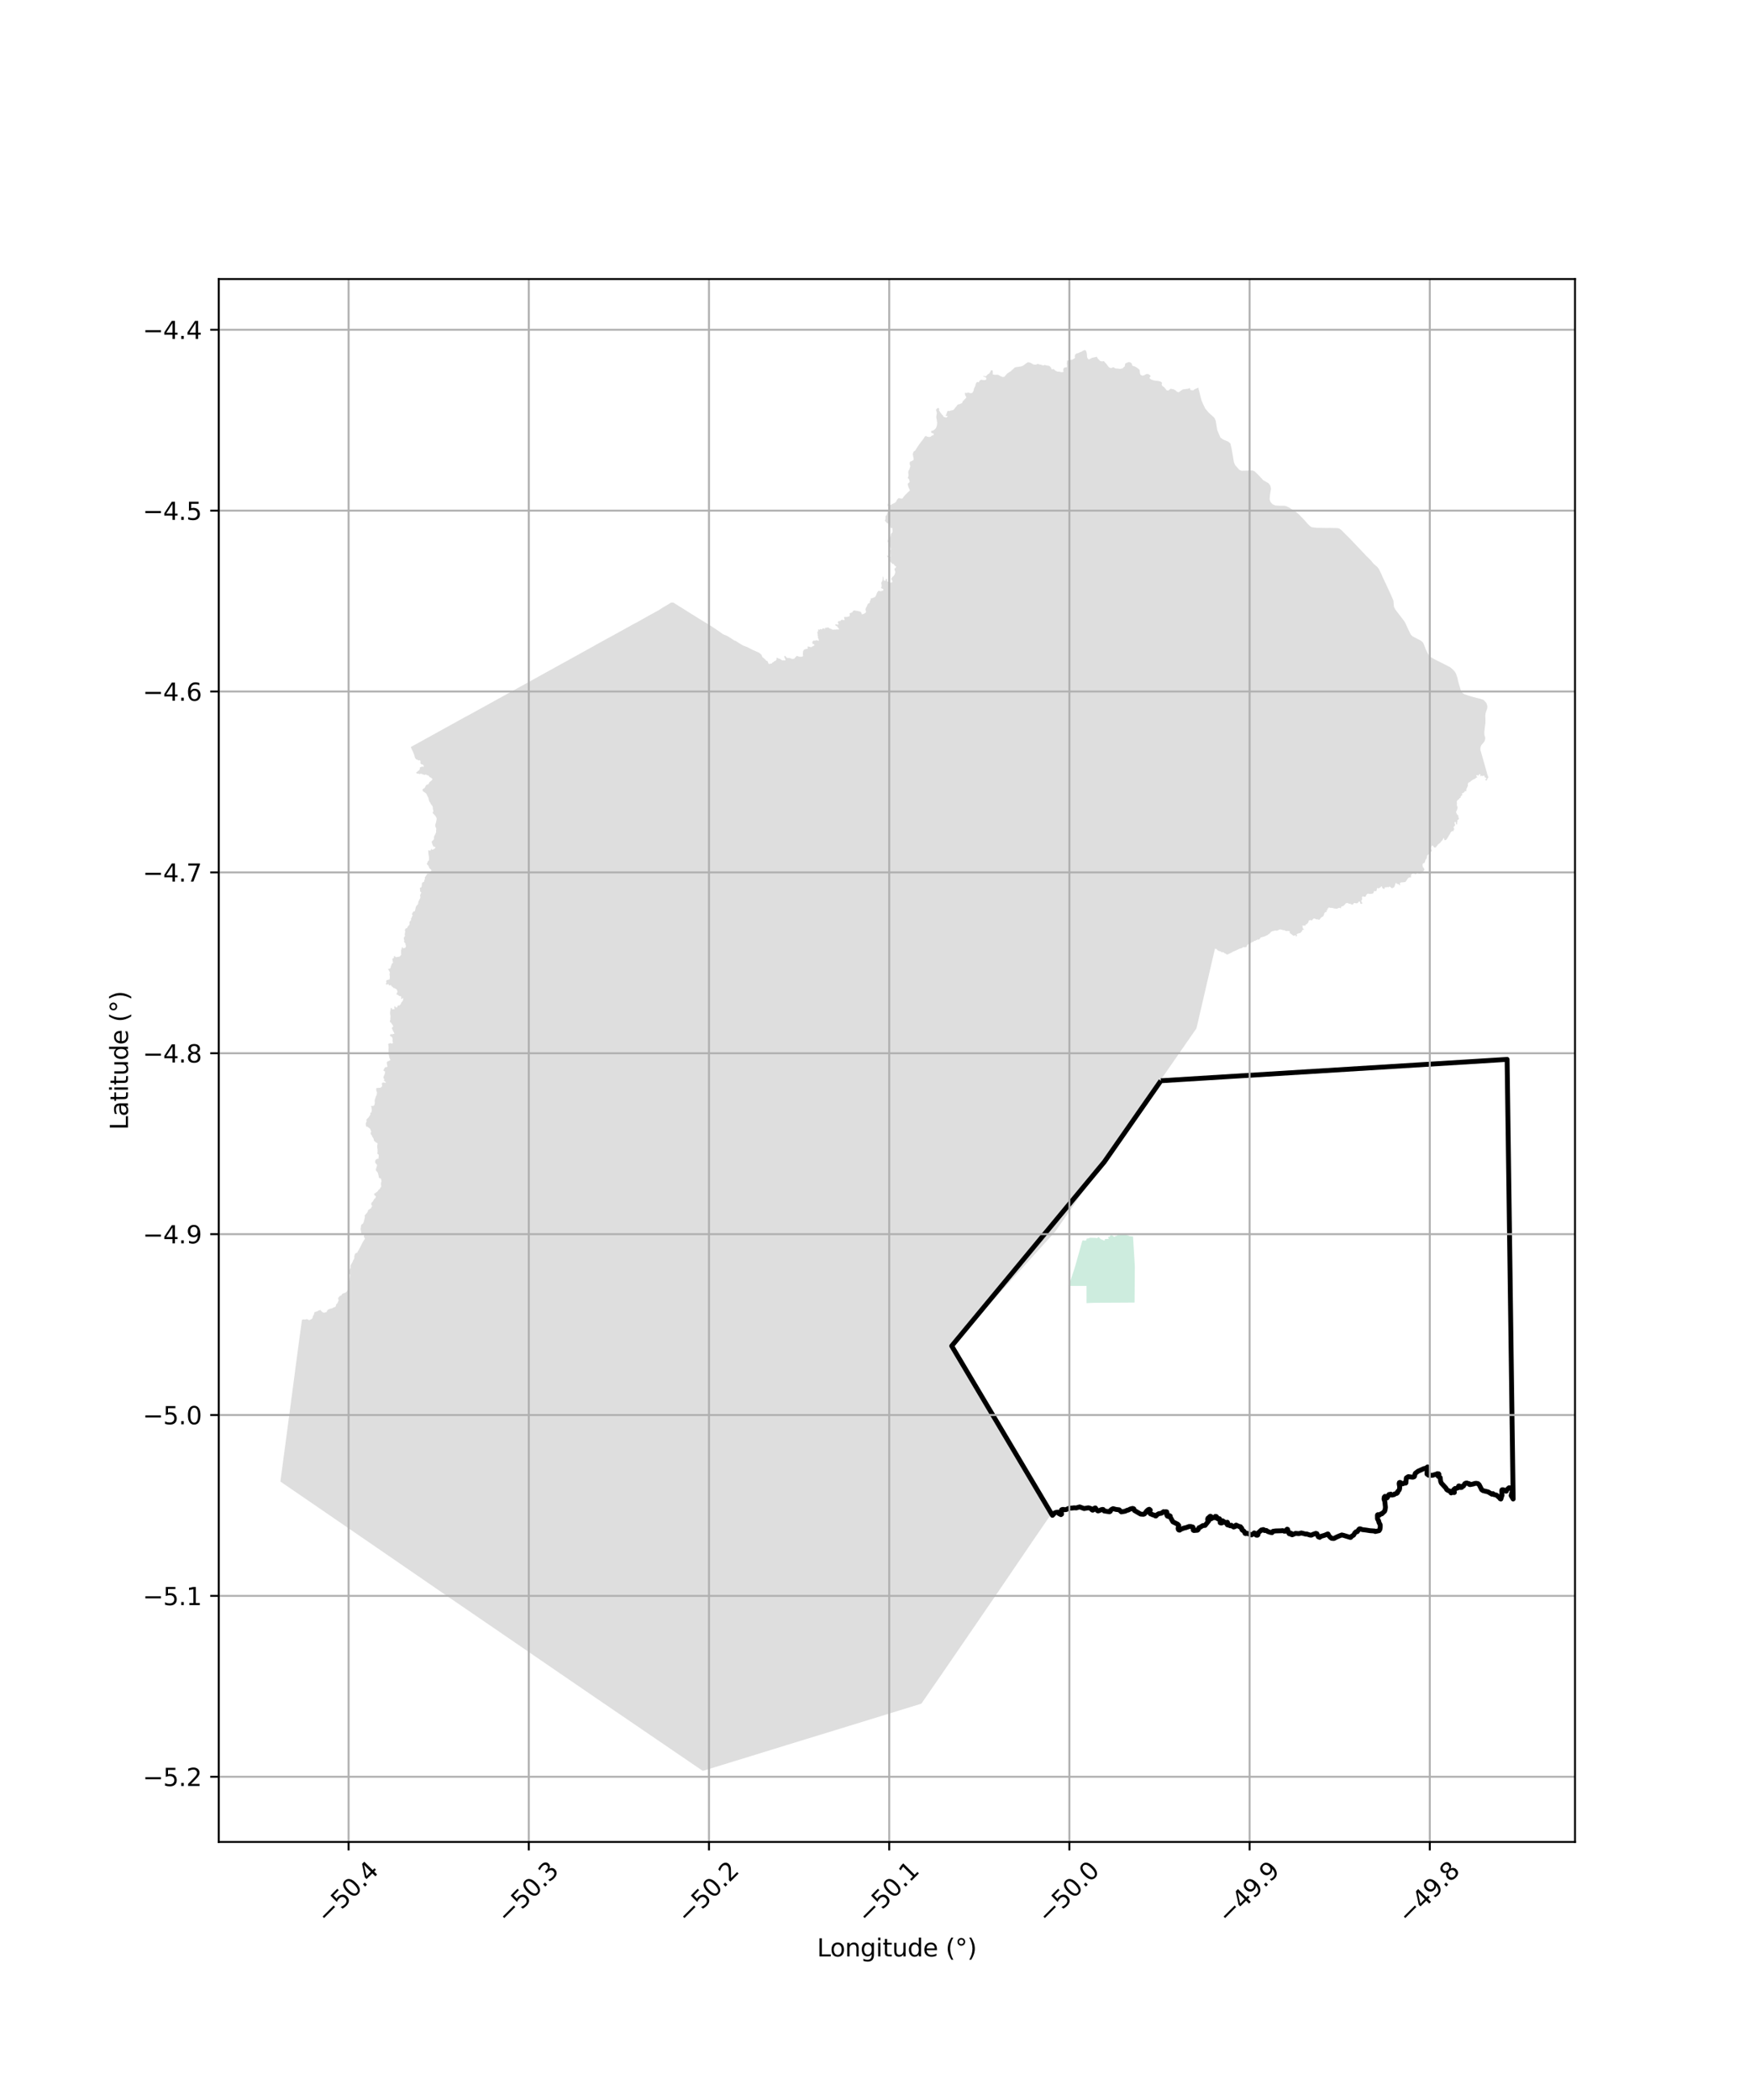 <?xml version="1.0" encoding="utf-8" standalone="no"?>
<!DOCTYPE svg PUBLIC "-//W3C//DTD SVG 1.1//EN"
  "http://www.w3.org/Graphics/SVG/1.1/DTD/svg11.dtd">
<svg xmlns:xlink="http://www.w3.org/1999/xlink" width="720pt" height="864pt" viewBox="0 0 720 864" xmlns="http://www.w3.org/2000/svg" version="1.1">
 <defs>
  <style type="text/css">*{stroke-linejoin: round; stroke-linecap: butt}</style>
 </defs>
 <g id="figure_1">
  <g id="patch_1">
   <path d="M 0 864 
L 720 864 
L 720 0 
L 0 0 
z
" style="fill: #ffffff"/>
  </g>
  <g id="axes_1">
   <g id="patch_2">
    <path d="M 90 757.826 
L 648 757.826 
L 648 114.814 
L 90 114.814 
z
" style="fill: #ffffff"/>
   </g>
   <g id="PatchCollection_1">
    <path d="M 461.778 507.671 
L 462.13 507.77 
L 462.631 507.797 
L 463.49 508.089 
L 464.294 508.388 
L 464.403 508.429 
L 464.46 508.453 
L 464.857 508.619 
L 465.432 508.626 
L 465.766 508.738 
L 465.876 508.727 
L 466.157 508.59 
L 466.15 508.606 
L 466.905 520.963 
L 466.795 535.898 
L 463.438 535.926 
L 459.739 535.945 
L 456.34 535.965 
L 452.814 535.995 
L 450.095 536.011 
L 447.039 536.139 
L 447.034 532.42 
L 447.033 529.288 
L 447.054 529.084 
L 444.038 529.065 
L 441.667 529.051 
L 440.136 529.061 
L 439.662 529.055 
L 440.168 527.568 
L 440.589 526.325 
L 441.064 524.914 
L 441.448 523.771 
L 442.024 522.071 
L 442.491 520.498 
L 442.919 518.973 
L 443.521 516.804 
L 444.22 514.324 
L 445.197 510.813 
L 445.308 510.467 
L 445.603 510.298 
L 445.816 510.314 
L 445.914 510.42 
L 446.067 510.437 
L 446.199 510.362 
L 446.361 510.341 
L 446.449 510.42 
L 446.632 510.43 
L 446.862 510.311 
L 446.987 510.08 
L 446.997 509.92 
L 447.055 509.757 
L 447.149 509.605 
L 447.264 509.509 
L 447.518 509.581 
L 447.697 509.533 
L 447.812 509.509 
L 447.972 509.476 
L 448.117 509.352 
L 448.144 509.33 
L 448.222 509.319 
L 448.574 509.272 
L 448.693 509.249 
L 448.858 509.217 
L 449.118 509.251 
L 449.276 509.29 
L 449.413 509.323 
L 449.618 509.224 
L 449.91 509.316 
L 450.076 509.302 
L 450.364 509.272 
L 450.567 509.273 
L 451.317 509.448 
L 451.622 509.224 
L 451.698 509.104 
L 451.943 508.972 
L 452.134 509.018 
L 452.496 509.482 
L 452.841 509.773 
L 453.312 510.01 
L 453.81 510.21 
L 454.266 510.426 
L 454.28 510.419 
L 454.5 510.26 
L 454.638 510.124 
L 454.557 509.941 
L 454.598 509.791 
L 454.784 509.744 
L 455.105 509.767 
L 455.156 509.771 
L 455.376 509.768 
L 455.633 509.73 
L 456.012 509.737 
L 456.161 509.557 
L 456.113 509.377 
L 455.941 509.187 
L 455.89 509.027 
L 455.992 508.908 
L 456.264 508.961 
L 456.499 508.837 
L 456.645 508.64 
L 456.793 508.419 
L 457.037 508.222 
L 457.254 508.188 
L 457.463 508.256 
L 457.587 508.288 
L 457.714 508.321 
L 458.005 508.62 
L 458.228 508.776 
L 458.502 508.861 
L 458.533 508.871 
L 458.722 508.861 
L 458.82 508.616 
L 458.869 508.545 
L 459.286 508.481 
L 459.657 508.345 
L 459.857 508.172 
L 459.885 507.978 
L 459.92 507.744 
L 460.02 507.498 
L 460.301 507.371 
L 460.419 507.489 
L 460.364 507.744 
L 460.265 507.947 
L 460.165 508.154 
L 460.292 508.226 
L 460.736 508.017 
L 461.286 507.944 
L 461.778 507.671 
" clip-path="url(#pbf170959b7)" style="fill: #b3e2cd; fill-opacity: 0.65"/>
    <path d="M 269.758 251.739 
L 270.938 251.109 
L 272.837 249.871 
L 273.62 249.439 
L 276.06 247.956 
L 276.967 247.887 
L 280.217 249.911 
L 284.308 252.485 
L 288.536 255.117 
L 291.159 256.689 
L 293.488 258.182 
L 295.759 259.695 
L 297.423 260.913 
L 299.38 261.739 
L 300.966 262.741 
L 302.121 263.507 
L 302.666 263.698 
L 305.566 265.511 
L 307.582 266.297 
L 309.579 267.358 
L 310.518 267.751 
L 311.398 268.157 
L 312.105 268.423 
L 312.681 268.853 
L 313.337 269.46 
L 313.655 270.336 
L 314.238 270.796 
L 314.786 271.287 
L 315.281 271.847 
L 315.857 272.084 
L 315.962 272.531 
L 316.25 273.16 
L 316.601 273.16 
L 317.035 273.048 
L 317.562 272.975 
L 317.802 272.549 
L 318.209 272.44 
L 318.55 271.993 
L 318.727 272.001 
L 319.196 271.844 
L 319.335 271.464 
L 319.593 271.279 
L 319.446 270.973 
L 319.492 270.649 
L 319.898 270.649 
L 320.366 270.958 
L 320.775 271.026 
L 321.292 271.325 
L 321.867 271.72 
L 322.323 271.662 
L 322.696 271.709 
L 323.031 271.702 
L 323.2 271.606 
L 323.194 271.578 
L 323.148 271.36 
L 323.097 271.119 
L 322.869 270.764 
L 322.808 270.67 
L 322.784 270.563 
L 322.696 270.164 
L 322.743 269.846 
L 322.863 269.86 
L 323.069 269.883 
L 323.077 269.893 
L 323.396 270.267 
L 323.722 270.632 
L 324.235 270.745 
L 324.785 270.745 
L 325.27 270.829 
L 325.821 271.119 
L 326.268 271.091 
L 326.753 271.016 
L 327.322 270.352 
L 327.611 269.986 
L 327.993 269.893 
L 328.031 269.883 
L 328.055 269.893 
L 328.871 270.211 
L 329.598 270.211 
L 330.074 270.136 
L 330.397 269.893 
L 330.408 269.885 
L 330.409 269.883 
L 330.335 269.303 
L 330.326 268.854 
L 330.372 268.554 
L 330.409 267.889 
L 330.768 267.353 
L 331.296 267.075 
L 331.799 267 
L 332.34 266.86 
L 332.331 266.457 
L 332.191 266.223 
L 332.197 266.151 
L 332.21 265.989 
L 332.32 266.023 
L 332.452 266.064 
L 332.806 266.008 
L 333.413 266.242 
L 333.898 266.251 
L 334.205 265.98 
L 334.625 265.774 
L 335.12 265.521 
L 334.961 265.109 
L 334.28 264.8 
L 334.215 264.426 
L 334.196 264.135 
L 334.212 264.062 
L 334.709 263.546 
L 335.259 263.611 
L 335.502 263.527 
L 335.996 263.368 
L 336.556 263.611 
L 336.985 263.555 
L 336.77 263.04 
L 336.733 262.722 
L 336.444 262.338 
L 336.612 262.02 
L 336.519 261.72 
L 336.388 261.458 
L 336.435 260.999 
L 336.341 260.55 
L 336.22 260.213 
L 336.453 259.951 
L 336.63 259.314 
L 336.6 258.915 
L 336.755 258.951 
L 336.928 259.042 
L 337.118 259.097 
L 337.236 259.06 
L 337.336 258.95 
L 337.445 258.822 
L 337.527 258.712 
L 337.843 258.93 
L 338.051 258.96 
L 338.235 259.005 
L 338.239 258.985 
L 338.291 258.734 
L 338.375 258.575 
L 338.916 258.509 
L 339.064 258.666 
L 339.083 258.687 
L 339.382 258.837 
L 339.428 258.659 
L 339.396 258.538 
L 339.363 258.416 
L 339.522 258.313 
L 339.997 258.275 
L 340.163 258.242 
L 340.371 258.2 
L 340.744 258.125 
L 340.911 258.247 
L 341.387 258.593 
L 342.003 258.771 
L 342.656 259.127 
L 343.103 259.024 
L 343.56 259.033 
L 344.129 258.996 
L 344.493 258.949 
L 344.941 259.005 
L 345.202 258.94 
L 345.081 258.5 
L 344.698 258.2 
L 344.521 257.816 
L 344.381 257.639 
L 344.027 257.536 
L 343.709 257.264 
L 343.608 256.912 
L 343.607 256.908 
L 343.616 256.908 
L 344.185 256.899 
L 344.651 256.993 
L 345.062 256.899 
L 344.913 256.515 
L 344.642 256 
L 345.025 255.56 
L 345.761 255.56 
L 345.967 255.158 
L 346.256 255.027 
L 346.834 255.036 
L 347.132 255.148 
L 347.533 255.167 
L 347.422 254.942 
L 347.366 254.428 
L 347.235 253.866 
L 347.953 253.838 
L 348.381 253.821 
L 348.429 253.819 
L 348.781 253.741 
L 349.082 253.697 
L 349.585 253.463 
L 349.613 252.836 
L 349.52 252.368 
L 350.332 252.04 
L 350.732 251.873 
L 350.84 251.616 
L 351.031 251.351 
L 351.203 251.204 
L 351.557 251.149 
L 351.839 251.194 
L 352.363 251.308 
L 352.996 251.358 
L 353.262 251.509 
L 353.695 251.559 
L 354.012 251.693 
L 354.361 251.994 
L 354.445 252.345 
L 354.495 252.629 
L 354.611 252.712 
L 354.961 252.696 
L 355.461 252.495 
L 355.994 252.211 
L 356.31 251.876 
L 356.31 251.626 
L 356.277 251.425 
L 356.143 251.124 
L 356.093 250.773 
L 356.127 250.489 
L 356.277 250.071 
L 356.51 249.72 
L 356.676 249.352 
L 356.843 249.001 
L 357.009 248.583 
L 357.243 248.266 
L 357.647 248.199 
L 357.813 247.948 
L 357.863 247.664 
L 357.88 247.329 
L 358.03 247.029 
L 358.246 246.845 
L 358.246 246.494 
L 358.279 246.209 
L 358.463 246.126 
L 358.846 246.126 
L 359.262 245.925 
L 359.728 245.758 
L 360.112 245.491 
L 360.345 245.106 
L 360.595 244.504 
L 360.744 244.07 
L 360.911 243.719 
L 361.194 243.351 
L 361.498 243.067 
L 361.648 243.033 
L 361.864 243.133 
L 362.048 243.234 
L 362.481 243.25 
L 362.781 243.133 
L 363.08 243.033 
L 363.363 242.899 
L 363.513 242.665 
L 363.43 242.448 
L 363.23 242.298 
L 362.93 242.164 
L 362.614 241.997 
L 362.497 241.863 
L 362.514 241.646 
L 362.664 241.478 
L 362.714 241.228 
L 362.747 240.977 
L 362.714 240.659 
L 362.647 240.475 
L 362.664 240.225 
L 362.581 239.957 
L 362.631 239.706 
L 362.697 239.506 
L 362.93 239.205 
L 362.997 238.988 
L 363.064 238.72 
L 363.147 238.369 
L 363.164 238.018 
L 363.147 237.684 
L 363.13 237.466 
L 363.18 237.232 
L 363.347 237.216 
L 363.397 237.433 
L 363.38 237.617 
L 363.497 237.851 
L 363.513 238.185 
L 363.48 238.519 
L 363.73 238.871 
L 364.113 238.954 
L 364.379 238.904 
L 364.446 238.636 
L 364.429 238.369 
L 364.463 238.168 
L 364.762 238.118 
L 364.929 238.352 
L 364.979 238.77 
L 364.996 239.171 
L 365.329 239.372 
L 365.812 239.573 
L 366.445 239.723 
L 366.761 239.69 
L 367.028 239.556 
L 367.194 239.305 
L 367.111 239.004 
L 366.944 238.687 
L 366.728 238.336 
L 366.711 238.102 
L 366.861 237.834 
L 367.094 237.483 
L 367.277 237.232 
L 367.627 237.048 
L 367.86 236.681 
L 368.077 236.33 
L 368.26 235.761 
L 368.36 235.377 
L 368.21 234.875 
L 368.077 234.474 
L 368.01 234.039 
L 368.21 233.789 
L 368.493 233.571 
L 368.643 233.337 
L 368.71 233.12 
L 368.51 232.986 
L 368.277 232.869 
L 368.094 232.635 
L 367.81 232.284 
L 367.594 232.05 
L 367.036 231.913 
L 366.828 231.615 
L 366.561 231.381 
L 366.311 231.097 
L 366.078 230.662 
L 366.145 230.345 
L 366.195 230.094 
L 366.261 229.86 
L 366.178 229.559 
L 365.945 229.526 
L 365.728 229.643 
L 365.545 229.743 
L 365.385 229.273 
L 365.114 228.983 
L 364.896 228.69 
L 364.879 228.589 
L 365.079 228.606 
L 365.379 228.723 
L 365.745 229.007 
L 366.327 229.198 
L 366.42 229.03 
L 366.402 228.197 
L 366.28 227.176 
L 366.075 226.54 
L 366.308 226.446 
L 366.504 226.044 
L 366.392 225.407 
L 366.191 225.053 
L 366.101 224.829 
L 366.066 224.562 
L 365.947 224.233 
L 365.668 223.742 
L 365.577 223.476 
L 365.409 223.174 
L 365.241 222.845 
L 365.255 222.508 
L 365.374 222.144 
L 365.493 221.737 
L 365.898 221.325 
L 366.318 220.782 
L 366.504 220.399 
L 366.467 220.052 
L 366.653 219.556 
L 367.026 219.144 
L 367.222 218.854 
L 367.213 218.152 
L 367.185 217.253 
L 366.877 217.291 
L 366.448 217.244 
L 366.299 216.822 
L 366.075 215.989 
L 365.739 215.362 
L 365.17 215.297 
L 364.788 215.081 
L 364.508 214.744 
L 364.144 214.304 
L 364.079 214.08 
L 364.294 213.705 
L 364.34 213.012 
L 364.331 212.432 
L 364.536 212.104 
L 364.751 211.936 
L 365.068 211.046 
L 365.469 210.054 
L 365.571 209.305 
L 365.506 208.547 
L 365.292 208.023 
L 365.217 207.629 
L 365.432 207.227 
L 365.516 207.086 
L 365.926 207.648 
L 366.327 207.779 
L 366.933 207.489 
L 367.418 207.227 
L 367.996 207.002 
L 368.668 206.441 
L 368.929 205.785 
L 369.563 205.018 
L 369.964 204.943 
L 370.692 205.149 
L 371.279 205.121 
L 371.69 204.54 
L 372.212 203.885 
L 373.229 202.827 
L 374.348 201.807 
L 374.264 201.507 
L 374.124 201.161 
L 373.77 200.43 
L 373.443 199.045 
L 373.919 198.642 
L 374.264 198.333 
L 374.171 197.781 
L 373.947 197.098 
L 373.639 196.826 
L 373.471 196.602 
L 373.704 196.115 
L 373.788 195.413 
L 373.686 194.561 
L 373.732 193.784 
L 374.171 193.1 
L 374.339 192.436 
L 374.525 191.902 
L 374.488 191.537 
L 374.292 191.134 
L 374.264 190.404 
L 374.441 189.974 
L 375.066 189.73 
L 375.663 189.403 
L 375.924 189.047 
L 375.887 188.598 
L 375.747 187.975 
L 375.654 187.526 
L 375.551 187.02 
L 375.654 186.421 
L 375.85 185.85 
L 376.493 185.405 
L 376.838 184.89 
L 377.295 184.132 
L 377.78 183.458 
L 378.321 182.644 
L 378.816 181.974 
L 379.105 181.59 
L 379.608 180.991 
L 380 180.402 
L 380.336 179.849 
L 380.765 179.437 
L 381.035 179.316 
L 381.268 179.606 
L 381.688 179.709 
L 382.065 179.772 
L 382.285 179.802 
L 382.323 179.795 
L 382.891 179.69 
L 383.348 179.269 
L 383.815 179.119 
L 384.178 178.876 
L 384.188 178.539 
L 384.005 178.355 
L 383.983 178.333 
L 383.983 178.333 
L 383.591 178.22 
L 383.38 178.131 
L 383.171 178.042 
L 383.168 178.027 
L 383.162 178.024 
L 383.087 177.649 
L 383.246 177.247 
L 383.591 177.219 
L 383.871 177.144 
L 384.262 176.891 
L 384.455 176.758 
L 384.71 176.582 
L 385.036 176.123 
L 385.167 175.945 
L 385.281 175.585 
L 385.298 175.534 
L 385.409 175.165 
L 385.479 174.924 
L 385.591 173.922 
L 385.451 173.285 
L 385.441 172.883 
L 385.438 172.865 
L 385.32 172.424 
L 385.217 171.619 
L 385.273 171.057 
L 385.329 170.571 
L 385.451 169.999 
L 385.311 169.335 
L 385.134 168.82 
L 385.124 168.511 
L 385.413 168.165 
L 385.898 167.865 
L 386.197 167.818 
L 386.299 168.034 
L 386.365 168.221 
L 386.402 168.67 
L 386.365 169.063 
L 386.561 169.101 
L 386.738 169.475 
L 387.129 170.009 
L 387.565 170.588 
L 387.586 170.617 
L 387.897 170.885 
L 388.202 171.432 
L 388.426 171.563 
L 389.116 171.759 
L 389.498 171.741 
L 389.853 171.329 
L 389.788 171.142 
L 389.387 171.123 
L 389.023 170.964 
L 389.041 170.823 
L 389.321 170.58 
L 389.489 169.981 
L 389.62 169.728 
L 389.629 169.686 
L 389.713 169.325 
L 389.965 169.045 
L 390.562 169.138 
L 391.009 168.97 
L 391.345 168.885 
L 391.567 168.839 
L 391.839 168.782 
L 392.166 168.745 
L 392.296 168.539 
L 392.632 168.305 
L 392.829 167.979 
L 392.977 167.762 
L 393.511 167.181 
L 393.714 166.826 
L 394.097 166.442 
L 394.218 166.411 
L 394.423 166.358 
L 394.861 166.264 
L 395.719 165.871 
L 395.943 165.618 
L 396.055 165.347 
L 396.037 165.131 
L 396.111 165.038 
L 396.382 164.841 
L 396.68 164.523 
L 396.867 164.298 
L 397.184 164.008 
L 397.473 163.68 
L 397.575 163.521 
L 397.538 163.325 
L 397.37 163.034 
L 397.344 163.005 
L 397.352 162.997 
L 397.109 162.735 
L 396.979 161.911 
L 397.072 161.565 
L 397.426 161.64 
L 397.846 161.743 
L 398.098 161.471 
L 398.434 161.518 
L 398.946 161.696 
L 399.515 161.78 
L 400.056 161.621 
L 400.543 160.804 
L 400.551 160.722 
L 400.719 159.983 
L 400.849 159.608 
L 401.204 158.981 
L 401.297 158.625 
L 401.455 158.007 
L 401.67 157.492 
L 402.08 157.118 
L 402.435 157.287 
L 402.715 157.268 
L 402.82 156.998 
L 403.134 156.547 
L 403.479 156.322 
L 403.862 156.229 
L 404.403 156.388 
L 405.307 156.378 
L 405.764 156.107 
L 405.839 155.761 
L 405.598 155.285 
L 405.111 155.077 
L 404.645 155.002 
L 404.524 154.778 
L 404.535 154.762 
L 404.539 154.756 
L 404.645 154.6 
L 404.732 154.649 
L 404.944 154.768 
L 405.279 154.759 
L 405.643 154.796 
L 405.83 154.647 
L 406.109 154.281 
L 406.333 154.066 
L 406.762 153.804 
L 407.014 153.673 
L 407.191 153.308 
L 407.252 153.247 
L 407.425 153.074 
L 407.546 152.709 
L 407.788 152.353 
L 408.301 152.334 
L 408.4 152.609 
L 408.423 152.671 
L 408.431 152.799 
L 408.478 153.476 
L 408.478 153.71 
L 408.441 154.01 
L 409.234 154.197 
L 409.28 154.196 
L 409.775 154.188 
L 410.409 154.169 
L 410.689 154.225 
L 410.969 154.347 
L 411.295 154.581 
L 411.734 154.796 
L 412.274 155.021 
L 412.582 155.124 
L 413.002 155.068 
L 413.347 154.984 
L 413.468 154.712 
L 413.767 154.384 
L 414.233 153.87 
L 414.522 153.589 
L 415.156 153.196 
L 415.52 152.952 
L 415.94 152.69 
L 416.304 152.259 
L 416.705 151.979 
L 417.022 151.67 
L 417.553 151.164 
L 418.178 151.042 
L 418.726 150.955 
L 418.934 150.939 
L 419.745 150.818 
L 420.174 150.724 
L 420.687 150.556 
L 421.275 150.191 
L 421.797 149.779 
L 422.31 149.404 
L 422.86 149.076 
L 423.289 149.03 
L 423.924 149.264 
L 424.269 149.376 
L 424.716 149.713 
L 425.192 149.975 
L 426.078 150.041 
L 426.479 149.956 
L 426.89 149.713 
L 427.319 149.713 
L 427.431 149.938 
L 427.999 149.985 
L 428.4 150.097 
L 428.979 150.322 
L 429.272 150.366 
L 429.287 150.368 
L 429.799 150.135 
L 430.684 150.38 
L 431.617 150.502 
L 431.833 150.685 
L 432.105 150.857 
L 432.508 151.423 
L 432.527 151.449 
L 432.544 151.805 
L 432.982 151.974 
L 433.37 151.805 
L 433.64 151.991 
L 434.331 152.55 
L 434.921 152.854 
L 435.427 152.939 
L 435.882 152.922 
L 436.574 153.108 
L 437.012 153.142 
L 437.67 152.905 
L 437.417 152.397 
L 437.569 151.636 
L 437.889 151.246 
L 438.513 151.145 
L 438.985 151.094 
L 439.019 150.451 
L 438.884 149.605 
L 439.013 148.603 
L 439.03 148.595 
L 439.059 148.236 
L 439.639 148.353 
L 439.881 148.33 
L 440.166 148.304 
L 440.255 148.26 
L 440.617 148.009 
L 441.228 147.934 
L 442.272 147.29 
L 442.198 146.617 
L 442.23 146.622 
L 442.228 146.587 
L 442.287 146.018 
L 442.526 145.763 
L 442.884 145.419 
L 443.361 145.344 
L 443.839 145.149 
L 444.435 144.88 
L 445.032 144.685 
L 445.465 144.356 
L 446.016 144.131 
L 446.509 144.041 
L 446.688 144.236 
L 446.911 144.551 
L 447.135 145.374 
L 447.195 145.898 
L 447.21 146.467 
L 447.329 147.186 
L 447.607 147.583 
L 447.717 147.74 
L 448.075 147.889 
L 448.361 147.717 
L 448.672 147.53 
L 449.283 147.216 
L 450.283 147.021 
L 451.028 146.811 
L 451.342 146.766 
L 451.401 147.141 
L 451.759 147.635 
L 452.222 148.039 
L 452.494 148.455 
L 452.505 148.473 
L 453.296 148.698 
L 453.669 148.683 
L 454.014 148.558 
L 454.34 148.743 
L 454.653 149.177 
L 455.175 149.686 
L 455.503 150.15 
L 455.832 150.584 
L 456.264 151.138 
L 457.07 151.453 
L 458.218 151.063 
L 458.412 151.303 
L 458.964 151.587 
L 459.576 151.617 
L 460.202 151.677 
L 460.993 151.782 
L 461.291 151.602 
L 461.604 151.722 
L 461.977 151.438 
L 462.231 151.153 
L 462.753 150.749 
L 462.857 150.09 
L 463.036 149.446 
L 463.678 149.282 
L 464.021 149.057 
L 464.417 148.98 
L 464.468 148.982 
L 465.005 149.057 
L 465.572 149.461 
L 465.841 150.315 
L 466.214 150.629 
L 466.795 150.719 
L 467.332 151.018 
L 468.078 151.498 
L 468.719 152.007 
L 468.884 152.276 
L 468.973 153.414 
L 469.227 154.163 
L 470.06 154.588 
L 470.541 154.429 
L 470.897 154.312 
L 470.955 154.279 
L 471.583 153.923 
L 472.359 153.848 
L 473.06 154.312 
L 473.433 154.791 
L 473.072 155.187 
L 472.941 155.33 
L 473.075 155.765 
L 473.582 156.124 
L 474.477 156.453 
L 475.387 156.633 
L 476.581 156.753 
L 476.939 156.846 
L 477.386 156.962 
L 477.893 157.247 
L 477.901 157.259 
L 477.953 157.34 
L 478.087 157.576 
L 477.938 158.175 
L 478.147 158.729 
L 478.982 159.343 
L 479.4 159.777 
L 479.967 160.556 
L 480.668 160.69 
L 481.637 159.942 
L 482.816 160.166 
L 483.711 160.631 
L 484.143 161.11 
L 484.904 161.409 
L 485.769 160.795 
L 486.634 160.226 
L 487.47 160.092 
L 488.245 160.002 
L 488.857 159.966 
L 489.439 159.582 
L 489.871 160.496 
L 490.945 160.601 
L 491.437 160.181 
L 493.093 159.478 
L 493.098 160.329 
L 493.267 160.329 
L 493.452 161.187 
L 494.172 164.185 
L 494.387 164.842 
L 494.922 166.128 
L 495.904 168.141 
L 497.382 169.85 
L 499.329 171.607 
L 499.741 172.067 
L 500.18 173.118 
L 500.274 173.672 
L 500.816 176.952 
L 501.679 179.022 
L 502.13 180.016 
L 503.27 180.851 
L 505.372 181.716 
L 506.225 182.512 
L 506.584 183.993 
L 506.78 184.948 
L 507.321 188.058 
L 507.703 190.311 
L 508.197 191.39 
L 509.875 193.288 
L 510.815 193.689 
L 511.89 193.67 
L 514.115 193.576 
L 515.378 193.572 
L 516.163 193.914 
L 517.603 195.284 
L 519.735 197.561 
L 521.165 198.39 
L 521.891 198.795 
L 522.564 199.687 
L 522.788 200.302 
L 522.913 201.093 
L 522.526 203.493 
L 522.349 205.412 
L 522.601 206.175 
L 522.854 206.691 
L 523.577 207.436 
L 524.746 207.971 
L 526.718 208.084 
L 528.361 208.08 
L 529.145 208.251 
L 530.108 208.674 
L 531.496 209.52 
L 532.885 210.41 
L 534.318 211.522 
L 535.412 212.677 
L 536.565 213.862 
L 537.958 215.457 
L 539.089 216.556 
L 539.807 216.942 
L 541.929 217.168 
L 543.902 217.196 
L 545.576 217.233 
L 547.258 217.215 
L 548.969 217.243 
L 550.549 217.299 
L 551.171 217.534 
L 551.928 218.125 
L 552.821 219.035 
L 554.317 220.527 
L 555.561 221.766 
L 556.823 223.089 
L 559.54 225.965 
L 560.073 226.528 
L 562.16 228.736 
L 563.89 230.425 
L 565.134 231.957 
L 566.614 233.218 
L 567.268 234.034 
L 567.946 235.353 
L 569.117 237.981 
L 570.05 239.938 
L 572.22 244.619 
L 573.295 247.115 
L 573.511 249.655 
L 574.128 250.828 
L 575.598 252.761 
L 577.335 255.013 
L 577.987 255.947 
L 578.345 256.646 
L 579.093 258.317 
L 580.448 261.098 
L 581.205 261.826 
L 583.159 262.84 
L 584.562 263.562 
L 585.403 264.294 
L 585.776 264.96 
L 586.563 267.034 
L 587.217 268.451 
L 588.068 270.009 
L 589.881 271.06 
L 591.022 271.661 
L 591.707 272.016 
L 595.059 273.691 
L 596.705 274.555 
L 597.595 275.32 
L 598.493 276.265 
L 599.034 277.15 
L 599.605 278.83 
L 600.111 280.972 
L 600.675 282.882 
L 600.998 283.991 
L 601.843 285.247 
L 602.454 285.606 
L 604.027 286.14 
L 605.813 286.694 
L 607.542 287.154 
L 609.019 287.491 
L 610.332 287.946 
L 611.267 288.887 
L 611.622 289.422 
L 611.949 290.541 
L 611.912 291.358 
L 611.725 291.883 
L 611.454 292.665 
L 611.207 293.469 
L 611.086 294.37 
L 611.16 296.097 
L 611.132 297.654 
L 611.024 298.331 
L 610.768 300.348 
L 610.678 301.234 
L 610.721 302.281 
L 611.08 303.567 
L 610.93 304.542 
L 610.895 304.65 
L 610.575 305.302 
L 609.396 306.658 
L 609.079 307.625 
L 609.069 308.498 
L 610.098 312.098 
L 610.837 314.691 
L 611.407 316.701 
L 611.94 318.672 
L 612.411 319.852 
L 612.181 319.907 
L 612.218 320.037 
L 612.157 320.119 
L 612.034 320.273 
L 612.03 320.281 
L 611.916 320.517 
L 611.757 320.87 
L 611.564 321.181 
L 611.397 321.198 
L 611.196 320.929 
L 611.128 320.71 
L 611.196 320.609 
L 611.422 320.449 
L 611.531 320.281 
L 611.507 320.199 
L 611.472 320.079 
L 611.254 319.928 
L 610.944 319.861 
L 610.818 319.625 
L 610.743 319.381 
L 610.575 319.103 
L 610.349 319.061 
L 610.156 319.272 
L 609.947 319.305 
L 609.561 319.154 
L 609.444 319.154 
L 609.327 319.314 
L 609.125 319.289 
L 608.949 319.289 
L 608.916 319.196 
L 609.084 319.053 
L 609.092 318.784 
L 609.008 318.59 
L 608.706 318.498 
L 608.514 318.7 
L 608.329 318.851 
L 608.338 319.137 
L 608.103 319.146 
L 607.969 318.96 
L 607.768 318.902 
L 607.441 318.994 
L 607.424 319.289 
L 607.558 319.482 
L 607.754 319.629 
L 607.759 319.633 
L 607.79 319.799 
L 607.8 319.852 
L 607.801 319.861 
L 607.655 319.865 
L 607.508 319.877 
L 607.176 320.115 
L 606.791 320.417 
L 606.31 320.651 
L 606.025 320.777 
L 605.58 321.072 
L 605.321 321.263 
L 605.228 321.333 
L 604.969 321.543 
L 604.902 321.728 
L 604.874 321.735 
L 604.717 321.778 
L 604.533 321.829 
L 604.357 321.896 
L 604.072 322.09 
L 603.98 322.418 
L 603.896 322.628 
L 603.904 322.796 
L 603.946 323.124 
L 603.938 323.385 
L 603.737 323.638 
L 603.594 324.1 
L 603.435 324.252 
L 603.368 324.42 
L 603.435 324.613 
L 603.536 324.706 
L 603.543 324.873 
L 603.544 324.899 
L 603.462 324.773 
L 603.435 324.739 
L 603.318 324.571 
L 603.2 324.689 
L 603.276 325.076 
L 603.36 325.404 
L 603.1 325.488 
L 602.865 325.463 
L 602.804 325.497 
L 602.619 325.603 
L 602.555 325.64 
L 602.443 325.907 
L 602.421 325.959 
L 602.376 326.005 
L 602.253 326.127 
L 602.019 326.228 
L 601.784 326.329 
L 601.574 326.405 
L 601.44 326.683 
L 601.608 326.767 
L 601.653 326.895 
L 601.667 326.935 
L 601.616 327.12 
L 601.352 327.266 
L 600.921 327.835 
L 600.896 328.348 
L 600.711 328.289 
L 600.485 328.382 
L 600.418 328.609 
L 600.259 328.828 
L 599.982 328.954 
L 599.697 329.173 
L 599.504 329.467 
L 599.362 329.812 
L 599.387 330.182 
L 599.437 330.653 
L 599.362 331.133 
L 599.479 331.696 
L 599.655 331.94 
L 599.689 332.201 
L 599.605 332.764 
L 599.337 333.454 
L 599.052 334.085 
L 599.27 334.674 
L 599.462 335.061 
L 599.739 335.33 
L 599.99 335.473 
L 599.988 335.54 
L 599.983 335.747 
L 599.982 335.768 
L 599.996 335.857 
L 600.007 335.927 
L 600.083 336.373 
L 600.192 336.584 
L 600.259 336.853 
L 600.133 337.105 
L 599.8 337.272 
L 599.647 337.349 
L 599.63 337.461 
L 599.593 337.586 
L 599.68 337.887 
L 599.529 338.182 
L 599.488 338.569 
L 599.538 338.855 
L 599.555 339.057 
L 599.437 339.149 
L 599.211 339.183 
L 599.035 338.981 
L 598.985 338.796 
L 598.968 338.417 
L 598.851 338.224 
L 598.675 338.131 
L 598.432 338.342 
L 598.39 338.552 
L 598.49 338.804 
L 598.608 339.082 
L 598.606 339.087 
L 598.608 339.09 
L 598.65 339.334 
L 598.616 339.654 
L 598.457 339.881 
L 598.348 339.955 
L 598.247 340.024 
L 598.113 340.175 
L 598.063 340.403 
L 598.105 340.68 
L 598.189 340.794 
L 598.281 340.958 
L 598.339 341.218 
L 598.113 341.387 
L 598.013 341.648 
L 597.996 341.908 
L 597.885 342.02 
L 597.552 341.967 
L 597.35 342.018 
L 597.007 342.287 
L 596.781 342.615 
L 596.588 343.044 
L 596.353 343.448 
L 596.135 343.708 
L 595.976 344.037 
L 595.699 344.508 
L 595.465 344.911 
L 595.197 345.29 
L 594.954 345.525 
L 594.719 345.649 
L 594.551 345.694 
L 594.316 345.661 
L 594.183 345.315 
L 594.09 344.928 
L 593.981 344.802 
L 593.805 344.852 
L 593.738 345.147 
L 593.504 345.626 
L 593.168 345.954 
L 592.804 346.341 
L 592.523 346.796 
L 591.677 347.376 
L 591.509 347.696 
L 591.157 348.057 
L 590.801 348.58 
L 590.311 348.747 
L 589.959 348.554 
L 589.732 348.293 
L 589.623 347.99 
L 589.347 347.856 
L 589.121 347.956 
L 588.928 348.335 
L 588.852 348.714 
L 588.81 349.092 
L 588.894 349.555 
L 589.112 349.908 
L 588.978 350.194 
L 588.551 350.682 
L 588.09 351.119 
L 587.528 351.691 
L 587.126 352.062 
L 587.076 352.634 
L 587.034 353.046 
L 586.69 353.508 
L 586.414 354.013 
L 586.221 354.703 
L 585.936 355.132 
L 585.567 355.182 
L 585.358 355.443 
L 585.274 355.855 
L 585.316 356.209 
L 585.378 356.694 
L 585.659 356.976 
L 585.749 357.134 
L 585.877 357.449 
L 586.12 357.664 
L 585.894 358.11 
L 585.517 358.497 
L 585.343 358.715 
L 585.232 358.867 
L 585.102 358.997 
L 584.754 359.346 
L 584.715 359.366 
L 584.503 359.472 
L 584 359.472 
L 583.715 359.489 
L 583.652 359.426 
L 583.581 359.355 
L 583.346 359.203 
L 582.986 359.178 
L 582.801 359.43 
L 582.741 359.479 
L 582.475 359.691 
L 582.215 359.658 
L 582.047 359.582 
L 581.995 359.521 
L 581.896 359.405 
L 581.452 359.43 
L 581.243 359.489 
L 581.025 359.577 
L 580.949 359.607 
L 580.743 359.68 
L 580.622 359.742 
L 580.497 360.448 
L 580.514 360.978 
L 580.27 361.079 
L 580.069 360.919 
L 579.751 361.037 
L 579.307 361.298 
L 579.075 361.672 
L 578.812 362.025 
L 578.435 362.589 
L 578.226 362.875 
L 577.907 362.942 
L 577.598 362.916 
L 577.273 363.03 
L 577.01 362.968 
L 576.834 363.085 
L 576.533 362.976 
L 576.197 363.186 
L 576.013 363.296 
L 575.951 363.777 
L 576.105 363.969 
L 576.055 364.187 
L 575.854 364.238 
L 575.661 364.044 
L 575.418 363.767 
L 575.049 363.674 
L 574.831 363.733 
L 574.664 363.548 
L 574.555 363.321 
L 574.312 363.254 
L 574.119 363.565 
L 573.968 364.028 
L 573.851 364.398 
L 573.666 364.919 
L 573.147 365.281 
L 572.636 365.441 
L 572.342 365.264 
L 572.15 364.986 
L 571.789 364.768 
L 571.555 364.759 
L 571.324 365.094 
L 570.942 364.948 
L 570.573 365.005 
L 570.248 365.085 
L 569.845 364.995 
L 569.702 365.432 
L 569.56 365.718 
L 569.225 365.685 
L 568.898 365.483 
L 568.713 365.298 
L 568.639 365.053 
L 568.621 364.978 
L 568.537 364.709 
L 568.261 364.684 
L 568.085 364.911 
L 568.001 365.113 
L 567.733 365.163 
L 567.49 365.39 
L 567.347 365.415 
L 567.238 365.491 
L 567.079 365.525 
L 566.953 365.407 
L 566.627 365.331 
L 566.551 365.5 
L 566.4 366.164 
L 566.365 366.313 
L 566.308 366.551 
L 565.965 366.677 
L 565.875 366.672 
L 565.688 366.66 
L 565.495 366.517 
L 565.294 366.719 
L 565.227 366.989 
L 565.076 367.249 
L 565.018 367.418 
L 564.959 367.577 
L 564.54 367.704 
L 563.643 367.804 
L 563.123 367.712 
L 562.73 367.695 
L 562.336 367.947 
L 562.026 368.427 
L 561.791 368.94 
L 561.481 368.965 
L 561.012 368.898 
L 560.576 368.806 
L 560.383 369.016 
L 560.333 369.462 
L 560.442 369.689 
L 560.358 370.084 
L 560.21 370.381 
L 560.14 370.538 
L 560.098 370.681 
L 560.098 370.741 
L 560.098 370.942 
L 560.2 371.105 
L 560.366 371.371 
L 560.618 371.565 
L 560.4 371.733 
L 560.378 371.741 
L 560.383 371.758 
L 559.997 371.91 
L 559.654 371.708 
L 559.578 371.27 
L 559.469 370.925 
L 559.159 370.892 
L 559.05 370.995 
L 558.874 371.136 
L 558.87 371.146 
L 558.807 371.279 
L 558.673 371.497 
L 558.363 371.607 
L 557.936 371.657 
L 557.634 371.59 
L 557.047 371.514 
L 556.93 371.607 
L 556.821 371.901 
L 556.645 372.137 
L 556.318 372.229 
L 555.924 372.053 
L 555.463 371.809 
L 555.019 371.817 
L 554.634 371.649 
L 554.426 371.507 
L 554.374 371.472 
L 554.058 371.537 
L 554.047 371.539 
L 553.92 371.588 
L 553.628 371.716 
L 553.435 371.985 
L 552.991 372.465 
L 552.58 372.793 
L 552.195 372.885 
L 551.902 373.003 
L 551.7 373.298 
L 551.709 373.727 
L 551.508 373.684 
L 551.097 373.449 
L 550.896 373.567 
L 550.678 373.6 
L 550.452 373.609 
L 550.427 373.67 
L 550.385 373.777 
L 550.008 373.903 
L 549.613 373.845 
L 549.545 373.837 
L 549.538 373.836 
L 549.044 373.785 
L 548.608 373.651 
L 548.088 373.558 
L 547.753 373.508 
L 547.401 373.516 
L 547.116 373.499 
L 546.882 373.314 
L 546.622 373.432 
L 546.563 373.693 
L 546.287 373.76 
L 546.119 373.912 
L 546.211 374.24 
L 546.127 374.416 
L 545.725 374.559 
L 545.681 374.73 
L 545.677 374.745 
L 545.666 374.786 
L 545.834 374.775 
L 545.893 374.786 
L 545.909 374.963 
L 545.784 375.098 
L 545.515 375.257 
L 545.222 375.249 
L 545.204 375.47 
L 544.973 375.47 
L 544.825 375.925 
L 544.704 376.315 
L 544.51 376.826 
L 544.413 376.921 
L 544.149 377.161 
L 543.871 377.3 
L 543.38 377.681 
L 542.973 378.276 
L 542.686 378.471 
L 542.246 378.246 
L 542.214 378.229 
L 541.676 378.242 
L 541.39 378.248 
L 541.084 377.975 
L 540.992 377.904 
L 540.428 377.932 
L 540.011 378.35 
L 539.77 378.666 
L 538.9 378.517 
L 538.373 378.926 
L 538.271 379.642 
L 537.845 379.837 
L 537.791 380.2 
L 537.789 380.208 
L 537.659 380.222 
L 537.428 380.246 
L 537.262 380.394 
L 537.151 380.431 
L 537.114 380.627 
L 537.108 380.78 
L 537.104 380.877 
L 537.013 380.923 
L 536.975 380.942 
L 536.771 380.673 
L 536.679 380.822 
L 536.438 380.822 
L 536.086 380.794 
L 535.818 380.766 
L 535.818 380.942 
L 535.929 381.072 
L 535.938 381.323 
L 535.929 381.611 
L 536.031 381.964 
L 536.238 382.093 
L 536.392 382.187 
L 536.401 382.457 
L 536.299 382.726 
L 536.197 382.531 
L 536.016 382.429 
L 535.827 382.754 
L 535.485 383.349 
L 534.975 383.851 
L 534.364 383.962 
L 533.622 384.258 
L 533.467 384.529 
L 533.494 384.761 
L 533.491 384.76 
L 533.494 384.78 
L 533.679 384.808 
L 533.661 384.845 
L 533.605 384.993 
L 533.439 385.281 
L 533.281 385.281 
L 533.078 385.151 
L 533.106 384.984 
L 533.087 384.77 
L 532.948 384.808 
L 532.782 384.808 
L 532.541 384.919 
L 532.393 385.077 
L 532.041 384.9 
L 531.782 384.742 
L 531.634 384.557 
L 531.226 384.297 
L 530.967 384.129 
L 530.847 383.962 
L 530.597 383.823 
L 530.595 383.807 
L 530.59 383.752 
L 530.597 383.563 
L 530.642 383.215 
L 530.423 383.088 
L 530.407 383.087 
L 530.384 383.07 
L 530.217 383.024 
L 529.829 383.033 
L 529.699 383.014 
L 529.674 383.016 
L 529.329 383.042 
L 529.033 383.079 
L 528.716 382.81 
L 528.672 382.801 
L 528.327 382.73 
L 527.717 382.637 
L 526.911 382.406 
L 526.45 382.395 
L 526.001 382.66 
L 525.679 382.799 
L 525.356 382.907 
L 525.345 382.903 
L 524.976 382.845 
L 524.331 382.88 
L 523.79 383.088 
L 523.318 383.169 
L 522.857 383.481 
L 522.454 383.978 
L 522.005 384.406 
L 521.66 384.429 
L 521.587 384.657 
L 521.556 384.752 
L 521.314 384.81 
L 521.125 384.871 
L 520.036 385.376 
L 518.792 385.654 
L 518.274 386.278 
L 517.927 386.641 
L 517.457 386.405 
L 517.284 386.683 
L 516.72 386.856 
L 516.613 386.949 
L 516.455 387.087 
L 516.372 387.081 
L 516.017 387.052 
L 515.78 387.405 
L 515.752 387.445 
L 515.667 387.466 
L 515.142 387.596 
L 514.198 388.208 
L 513.219 388.694 
L 513.204 388.726 
L 512.77 389.665 
L 512.01 389.734 
L 511.526 389.676 
L 510.743 390.15 
L 509.937 390.358 
L 509.429 390.594 
L 509.177 390.716 
L 508.371 391.121 
L 507.197 391.595 
L 506.529 392.022 
L 504.825 392.785 
L 504.191 392.3 
L 503.742 392.138 
L 503.27 391.733 
L 502.66 391.837 
L 502.095 391.375 
L 501.347 391.236 
L 501.002 390.971 
L 500.725 390.716 
L 500.345 390.381 
L 499.859 390.334 
L 497.19 401.848 
L 497.19 401.848 
L 494.144 414.975 
L 492.242 423.129 
L 484.906 433.705 
L 477.238 444.75 
L 469.571 455.797 
L 461.901 466.845 
L 460.006 469.576 
L 454.226 477.88 
L 446.305 489.262 
L 438.444 500.552 
L 434.212 506.635 
L 434.211 506.636 
L 434.211 506.636 
L 425.216 516.579 
L 416.212 526.526 
L 407.043 536.649 
L 398.14 546.476 
L 391.517 553.831 
L 398.241 564.964 
L 405.338 576.813 
L 412.41 588.433 
L 426.266 611.5 
L 432.787 622.504 
L 425.092 633.705 
L 417.544 644.818 
L 410.239 655.551 
L 402.584 666.738 
L 394.921 677.921 
L 387.702 688.435 
L 379.08 700.931 
L 379.08 700.931 
L 379.08 700.931 
L 379.08 700.932 
L 379.079 700.932 
L 379.079 700.932 
L 379.079 700.933 
L 379.078 700.933 
L 379.078 700.933 
L 379.077 700.933 
L 379.077 700.933 
L 362.789 705.952 
L 349.707 709.978 
L 336.944 713.904 
L 324.054 717.846 
L 311.283 721.792 
L 298.319 725.78 
L 289.157 728.598 
L 289.157 728.598 
L 289.156 728.598 
L 289.156 728.599 
L 289.155 728.599 
L 289.155 728.599 
L 289.154 728.598 
L 289.154 728.598 
L 289.154 728.598 
L 289.153 728.598 
L 289.153 728.598 
L 289.152 728.598 
L 289.152 728.598 
L 289.151 728.597 
L 278.128 721.085 
L 267.068 713.542 
L 256.202 706.129 
L 245.701 698.963 
L 241.228 695.903 
L 230.198 688.35 
L 219.161 680.78 
L 208.145 673.22 
L 197.11 665.671 
L 186.022 658.081 
L 175.121 650.575 
L 164.062 642.972 
L 152.994 635.365 
L 141.906 627.752 
L 130.828 620.151 
L 119.83 612.616 
L 115.367 609.559 
L 115.366 609.559 
L 115.366 609.558 
L 115.366 609.558 
L 115.365 609.558 
L 115.365 609.557 
L 115.365 609.557 
L 115.364 609.556 
L 115.364 609.556 
L 115.364 609.556 
L 115.364 609.555 
L 115.364 609.555 
L 115.364 609.554 
L 115.364 609.554 
L 115.364 609.553 
L 115.364 609.553 
L 115.364 609.552 
L 117.141 596.213 
L 118.914 582.853 
L 120.555 570.469 
L 122.448 556.146 
L 124.19 543.301 
L 124.209 543.297 
L 124.246 542.971 
L 124.771 542.858 
L 125.287 542.877 
L 125.728 542.877 
L 126.094 542.717 
L 126.422 542.773 
L 126.663 542.886 
L 126.826 542.962 
L 127.21 543.159 
L 127.557 542.999 
L 127.961 542.82 
L 128.27 542.617 
L 128.289 542.613 
L 128.495 542.359 
L 128.683 541.86 
L 128.739 541.418 
L 129.04 541.163 
L 129.18 540.617 
L 129.358 539.911 
L 130.165 539.591 
L 130.681 539.469 
L 130.878 539.261 
L 131.15 539.158 
L 131.535 539.054 
L 131.891 538.932 
L 132.135 539.384 
L 132.576 539.789 
L 133.308 540.146 
L 133.795 539.93 
L 134.311 539.873 
L 134.575 539.36 
L 134.79 538.932 
L 134.795 538.929 
L 135.465 538.584 
L 135.962 538.405 
L 136.45 538.329 
L 136.966 538.113 
L 137.285 537.849 
L 137.576 537.896 
L 137.848 537.736 
L 138.092 537.491 
L 138.214 537.181 
L 138.242 536.889 
L 138.401 536.54 
L 138.87 536.145 
L 138.964 535.812 
L 139.02 535.655 
L 139.349 535.072 
L 139.114 534.234 
L 139.283 533.791 
L 139.883 533.16 
L 140.437 532.944 
L 140.85 532.313 
L 140.851 532.31 
L 141.122 532.153 
L 141.525 532.059 
L 142.013 531.861 
L 142.285 531.701 
L 142.557 531.456 
L 142.801 531.296 
L 143.082 530.703 
L 143.26 530.204 
L 143.382 529.752 
L 143.232 529.488 
L 143.26 529.159 
L 143.572 528.47 
L 143.598 528.434 
L 143.748 527.106 
L 143.88 526.165 
L 144.077 524.658 
L 143.973 524.15 
L 143.654 524.046 
L 143.138 523.519 
L 143.579 522.879 
L 143.926 522.21 
L 144.236 521.579 
L 144.217 520.647 
L 145.052 519.178 
L 145.352 518.397 
L 145.627 518 
L 145.789 517.559 
L 145.782 516.752 
L 145.951 516.311 
L 146.052 515.83 
L 146.11 515.778 
L 146.336 515.667 
L 146.823 515.389 
L 147.053 515.26 
L 147.266 514.735 
L 147.296 514.663 
L 147.541 514.339 
L 147.999 513.51 
L 148.276 512.98 
L 149.033 511.42 
L 149.58 510.491 
L 150.04 509.84 
L 150.151 509.548 
L 149.954 509.206 
L 149.662 508.7 
L 149.773 508.31 
L 149.824 508.13 
L 149.826 508.092 
L 149.837 507.913 
L 149.479 507.739 
L 149.445 507.723 
L 149.359 507.618 
L 149.29 507.533 
L 149.274 507.531 
L 148.81 507.479 
L 148.573 507.282 
L 148.573 506.868 
L 148.512 506.541 
L 148.425 506.197 
L 148.344 505.715 
L 148.499 504.779 
L 148.567 503.992 
L 149.107 503.544 
L 149.357 503.436 
L 149.729 502.412 
L 149.803 502.154 
L 149.858 501.754 
L 149.967 501.506 
L 150.033 501.109 
L 150.101 500.736 
L 150.108 500.376 
L 149.993 500.2 
L 150.054 500.024 
L 150.306 499.763 
L 150.31 499.752 
L 150.763 499.25 
L 151.006 498.965 
L 151.263 498.613 
L 151.385 498.043 
L 151.804 497.588 
L 152.216 497.432 
L 152.764 496.944 
L 152.804 496.55 
L 153.108 496.354 
L 153.081 496.076 
L 152.811 495.716 
L 152.706 495.359 
L 152.787 495.053 
L 152.818 494.929 
L 153.007 494.705 
L 153.352 494.353 
L 153.733 493.728 
L 153.764 493.681 
L 154.055 493.165 
L 154.406 492.969 
L 154.494 492.792 
L 154.656 492.311 
L 154.278 491.829 
L 153.96 491.619 
L 153.91 491.418 
L 153.913 491.374 
L 154.061 491.015 
L 154.163 490.852 
L 154.46 490.934 
L 154.47 490.928 
L 154.724 490.784 
L 154.79 490.519 
L 154.798 490.486 
L 154.825 490.474 
L 155.285 490.269 
L 155.535 489.875 
L 155.758 489.502 
L 156.17 489.258 
L 156.325 489.095 
L 156.407 488.742 
L 156.846 488.261 
L 156.82 487.922 
L 156.819 487.901 
L 156.795 487.638 
L 156.724 486.992 
L 156.846 486.429 
L 156.954 485.927 
L 156.866 485.371 
L 156.663 484.821 
L 156.4 484.781 
L 156.069 484.767 
L 155.913 484.455 
L 155.71 483.519 
L 155.501 482.766 
L 155.352 482.339 
L 154.832 481.769 
L 154.582 481.301 
L 154.967 480.08 
L 155.033 479.816 
L 155.143 479.415 
L 155.136 479.399 
L 155.014 479.103 
L 154.845 478.967 
L 154.507 478.547 
L 154.332 478.153 
L 154.359 477.739 
L 154.406 477.454 
L 154.643 477.163 
L 154.893 476.891 
L 155.176 476.79 
L 155.433 476.701 
L 155.44 476.704 
L 155.636 476.796 
L 155.73 476.645 
L 155.767 476.602 
L 155.724 476.396 
L 155.731 476.111 
L 155.852 475.609 
L 155.771 475.06 
L 155.238 474.643 
L 155.352 473.94 
L 155.352 473.929 
L 155.339 473.432 
L 155.34 473.387 
L 155.352 472.889 
L 155.224 472.292 
L 155.163 471.797 
L 155.19 471.336 
L 155.332 470.793 
L 155.305 470.284 
L 155.048 470.182 
L 154.717 470.121 
L 154.508 469.882 
L 154.501 469.85 
L 153.859 469.3 
L 153.717 468.48 
L 153.176 467.693 
L 152.966 467.109 
L 152.527 466.594 
L 152.487 466.234 
L 152.618 465.79 
L 152.628 465.753 
L 152.633 465.741 
L 152.716 465.508 
L 152.635 465.21 
L 152.433 464.986 
L 152.392 464.565 
L 152.095 464.226 
L 151.811 464.057 
L 151.568 463.863 
L 151.48 463.792 
L 151.103 463.553 
L 150.635 463.5 
L 150.56 463.168 
L 150.554 462.775 
L 150.439 462.483 
L 150.547 462.083 
L 150.635 461.811 
L 150.729 461.601 
L 150.837 461.343 
L 150.797 461.088 
L 150.702 460.678 
L 151.135 460.251 
L 151.419 459.912 
L 151.73 459.674 
L 151.817 459.396 
L 151.986 459.193 
L 152.115 458.989 
L 152.385 458.643 
L 152.358 458.06 
L 152.412 457.795 
L 152.579 457.795 
L 152.723 457.822 
L 152.858 457.382 
L 152.999 456.663 
L 152.942 456.384 
L 152.865 456.011 
L 152.872 455.918 
L 152.892 455.645 
L 152.683 455.38 
L 152.757 454.96 
L 153.189 455.028 
L 153.521 454.987 
L 153.658 454.916 
L 153.892 454.797 
L 154.069 454.531 
L 154.076 454.521 
L 154.21 453.759 
L 154.142 452.992 
L 154.196 452.524 
L 154.44 451.751 
L 154.717 450.937 
L 155.001 450.442 
L 155.062 449.919 
L 155.089 449.316 
L 154.825 448.732 
L 154.791 448.244 
L 154.866 447.627 
L 155.258 447.633 
L 155.886 447.579 
L 156.508 447.511 
L 156.927 447.274 
L 157.238 446.738 
L 157.042 445.748 
L 157.501 445.388 
L 157.677 445.368 
L 158.704 445.49 
L 158.799 445.334 
L 158.326 444.879 
L 157.893 444.493 
L 158.211 444.113 
L 157.974 443.868 
L 157.704 443.305 
L 157.974 442.58 
L 158.164 442.179 
L 158.312 441.759 
L 158.454 441.073 
L 158.354 440.877 
L 158.299 440.768 
L 158.275 440.757 
L 157.914 440.578 
L 157.738 440.463 
L 157.839 440.165 
L 158.062 439.791 
L 158.168 439.559 
L 158.225 439.418 
L 158.556 439.059 
L 159.096 439.018 
L 159.34 439.011 
L 159.387 438.611 
L 159.211 437.973 
L 159.15 437.37 
L 159.205 436.813 
L 159.468 436.766 
L 160.137 436.393 
L 160.678 436.108 
L 160.462 435.735 
L 160.218 435.24 
L 160.07 434.426 
L 159.853 433.734 
L 159.847 432.635 
L 159.813 431.617 
L 159.874 431.074 
L 159.84 430.328 
L 159.732 429.691 
L 159.752 429.473 
L 159.894 429.345 
L 160.333 429.29 
L 160.448 429.134 
L 160.454 429.135 
L 160.455 429.134 
L 160.644 429.148 
L 160.732 429.243 
L 161.171 429.304 
L 161.421 429.297 
L 161.678 429.1 
L 161.678 428.795 
L 161.496 428.517 
L 161.502 428.171 
L 161.556 427.791 
L 161.509 427.472 
L 161.421 426.936 
L 161.225 426.624 
L 160.691 426.333 
L 160.421 426.048 
L 160.57 425.702 
L 160.698 425.451 
L 161.252 425.546 
L 161.759 425.39 
L 162.165 425.369 
L 162.266 425.166 
L 162.077 424.8 
L 161.739 424.223 
L 161.523 423.707 
L 161.266 423.185 
L 161.239 422.731 
L 161.739 422.534 
L 161.752 422.161 
L 161.624 421.828 
L 161.124 421.218 
L 160.854 420.75 
L 160.495 420.499 
L 160.401 420.214 
L 160.475 419.909 
L 160.604 419.461 
L 160.597 419.02 
L 160.644 418.274 
L 160.631 417.792 
L 160.509 417.222 
L 160.509 416.7 
L 160.509 416.34 
L 160.617 415.77 
L 160.671 415.377 
L 160.685 415.106 
L 160.779 414.807 
L 160.847 414.617 
L 161.104 414.753 
L 161.232 414.902 
L 161.144 415.16 
L 161.401 415.187 
L 161.8 415.248 
L 162.124 415.241 
L 162.34 415.221 
L 162.286 414.848 
L 162.232 414.475 
L 162.253 414.244 
L 162.294 414.003 
L 162.516 414.007 
L 162.684 414.169 
L 162.732 414.454 
L 162.969 414.515 
L 163.152 414.522 
L 163.422 414.434 
L 163.543 414.305 
L 163.482 414.178 
L 163.456 414.122 
L 163.496 413.946 
L 163.753 413.735 
L 163.979 413.649 
L 164.037 413.627 
L 164.321 413.695 
L 164.463 413.586 
L 164.611 413.43 
L 164.848 413.084 
L 165.051 412.786 
L 165.078 412.535 
L 165.409 412.128 
L 165.612 411.911 
L 165.624 411.885 
L 165.814 411.558 
L 165.837 411.384 
L 165.875 411.164 
L 165.909 410.9 
L 165.909 410.683 
L 165.794 410.595 
L 165.659 410.588 
L 165.659 410.608 
L 165.659 410.818 
L 165.382 410.968 
L 165.024 410.981 
L 165.111 410.676 
L 165.098 410.316 
L 165.003 409.977 
L 164.794 409.855 
L 164.49 409.828 
L 164.192 409.747 
L 163.814 409.373 
L 163.415 409.265 
L 163.124 409.109 
L 163.172 408.844 
L 163.314 408.566 
L 163.55 408.085 
L 163.456 407.684 
L 163.28 407.142 
L 162.908 406.864 
L 162.172 406.477 
L 161.82 406.524 
L 161.705 406.226 
L 161.462 406.009 
L 161.144 405.785 
L 160.989 405.697 
L 160.901 405.324 
L 160.658 405.29 
L 160.353 405.439 
L 160.103 405.446 
L 159.989 405.263 
L 159.86 405.066 
L 159.901 404.815 
L 159.725 404.822 
L 159.502 404.944 
L 159.286 405.147 
L 159.103 405.154 
L 159.009 404.923 
L 158.873 404.944 
L 158.698 404.82 
L 158.596 404.74 
L 158.725 404.632 
L 158.941 404.476 
L 159.015 404.306 
L 159.015 404.055 
L 158.84 403.906 
L 158.941 403.573 
L 159.056 403.248 
L 159.468 403.194 
L 159.86 403.051 
L 160.272 402.949 
L 160.367 402.63 
L 160.394 401.62 
L 160.259 400.792 
L 160.428 400.154 
L 160.009 399.232 
L 159.745 398.886 
L 159.738 398.601 
L 160.293 398.554 
L 160.61 398.343 
L 160.725 398.072 
L 160.806 397.617 
L 160.975 397.143 
L 161.205 396.905 
L 161.056 396.586 
L 161.144 396.505 
L 161.529 396.328 
L 161.719 395.996 
L 161.584 395.603 
L 161.455 394.795 
L 161.394 394.51 
L 161.671 394.341 
L 162.117 393.988 
L 162.036 393.615 
L 162.043 393.473 
L 162.3 393.493 
L 162.347 393.262 
L 162.509 393.296 
L 162.53 393.568 
L 162.712 393.71 
L 162.861 393.764 
L 163.07 393.819 
L 163.408 393.73 
L 163.834 393.649 
L 164.327 393.608 
L 164.605 393.384 
L 164.915 392.974 
L 165.078 392.669 
L 165.017 392.248 
L 164.97 391.861 
L 165.037 391.556 
L 164.997 390.986 
L 165.206 390.525 
L 165.328 389.976 
L 165.531 389.688 
L 165.787 389.792 
L 165.72 390.064 
L 165.752 390.021 
L 165.74 390.077 
L 165.774 390.199 
L 165.875 390.193 
L 166.105 390.152 
L 166.24 390.023 
L 166.396 389.955 
L 166.524 390.016 
L 166.49 390.165 
L 166.679 390.199 
L 166.659 389.962 
L 166.801 389.697 
L 167.017 389.643 
L 167.031 389.46 
L 166.923 389.236 
L 166.99 389.039 
L 166.984 388.836 
L 166.815 388.639 
L 166.817 388.543 
L 166.835 388.354 
L 166.727 388.035 
L 166.22 387.601 
L 166.321 387.065 
L 166.254 386.638 
L 166.139 386.211 
L 166.166 385.681 
L 166.524 385.281 
L 166.625 384.854 
L 166.531 384.603 
L 166.504 384.372 
L 166.632 383.823 
L 166.659 383.47 
L 166.781 383.233 
L 166.551 382.785 
L 166.679 382.419 
L 166.896 382.059 
L 167.065 381.883 
L 167.254 381.937 
L 167.497 381.815 
L 167.565 381.571 
L 167.916 380.994 
L 168.315 380.662 
L 168.518 380.221 
L 168.47 379.563 
L 168.592 379.101 
L 168.829 378.871 
L 169.106 378.64 
L 169.16 378.138 
L 168.971 377.962 
L 169.295 377.702 
L 169.437 377.31 
L 169.599 376.903 
L 169.788 376.693 
L 169.768 376.442 
L 169.559 376.32 
L 169.423 376.157 
L 169.924 375.262 
L 170.16 374.977 
L 170.62 374.916 
L 170.725 374.746 
L 170.781 374.464 
L 170.894 374.07 
L 170.95 373.76 
L 171.045 373.342 
L 171.268 372.759 
L 171.613 372.406 
L 171.904 372.094 
L 172.046 371.66 
L 172.1 371.117 
L 172.235 370.798 
L 172.408 370.438 
L 172.607 370.038 
L 172.891 369.523 
L 172.958 369.068 
L 172.877 368.797 
L 172.816 368.417 
L 172.891 368.166 
L 172.999 367.922 
L 173.12 367.596 
L 173.25 367.481 
L 173.306 367.228 
L 173.228 367.04 
L 173.032 366.925 
L 172.789 366.606 
L 172.857 366.138 
L 172.728 365.731 
L 172.816 365.229 
L 173.026 365.147 
L 173.242 365.195 
L 173.479 364.693 
L 173.573 364.13 
L 173.546 363.757 
L 173.614 363.377 
L 173.735 363.146 
L 174.215 362.902 
L 174.512 362.667 
L 174.587 362.291 
L 174.452 362.156 
L 174.817 361.783 
L 174.776 361.22 
L 174.85 360.887 
L 175.175 360.48 
L 175.384 360.121 
L 175.54 359.856 
L 175.662 359.53 
L 175.999 359.435 
L 176.405 359.415 
L 177.013 359.049 
L 177.338 358.703 
L 177.284 358.391 
L 177.513 358.187 
L 177.385 357.835 
L 177.196 357.658 
L 176.952 357.489 
L 176.635 357.136 
L 176.466 356.647 
L 176.135 356.037 
L 175.621 355.562 
L 175.628 355.291 
L 175.891 354.884 
L 176.033 354.382 
L 176.378 354.083 
L 176.513 353.724 
L 176.506 353.174 
L 176.479 352.509 
L 176.331 351.573 
L 176.243 350.807 
L 176.182 349.884 
L 176.41 349.809 
L 176.763 350.037 
L 177.135 349.938 
L 177.29 349.579 
L 177.432 349.185 
L 177.534 349.179 
L 177.669 349.599 
L 177.986 349.599 
L 178.629 349.253 
L 179.02 349.009 
L 179.122 348.704 
L 179.007 348.439 
L 178.838 348.371 
L 178.635 348.351 
L 178.439 348.398 
L 178.162 347.978 
L 177.885 347.394 
L 177.743 346.852 
L 177.567 346.428 
L 177.716 346.156 
L 178.209 345.688 
L 178.514 345.302 
L 178.554 344.806 
L 178.52 344.494 
L 178.642 344.047 
L 179.054 343.287 
L 179.338 342.683 
L 179.44 342.29 
L 179.399 341.618 
L 179.521 341.191 
L 179.446 340.784 
L 179.257 340.302 
L 179.102 340.153 
L 179.107 340.031 
L 179.156 339.868 
L 179.118 339.781 
L 179.068 339.664 
L 179.041 339.468 
L 179.147 339.137 
L 179.149 339.088 
L 179.291 338.694 
L 179.433 338.22 
L 179.561 337.467 
L 179.669 336.849 
L 179.568 336.402 
L 179.325 336.042 
L 179.129 335.655 
L 178.825 335.384 
L 178.48 334.943 
L 178.088 334.611 
L 177.993 334.231 
L 178.297 333.919 
L 178.27 333.613 
L 178.169 333.098 
L 178.101 332.725 
L 178.068 332.352 
L 178.041 331.999 
L 177.872 331.572 
L 177.581 331.219 
L 177.263 330.832 
L 177.061 330.337 
L 176.689 329.835 
L 176.513 329.415 
L 176.385 328.926 
L 176.317 328.431 
L 176.114 327.99 
L 175.695 327.203 
L 175.418 326.552 
L 174.702 325.982 
L 174.134 325.636 
L 173.918 325.317 
L 173.816 324.896 
L 174.006 324.598 
L 174.459 324.374 
L 174.81 324.062 
L 175.101 323.397 
L 175.33 323.085 
L 175.607 322.848 
L 176.162 322.712 
L 176.432 322.434 
L 176.56 321.939 
L 176.81 321.783 
L 177.074 321.491 
L 177.48 321.193 
L 177.905 320.697 
L 177.886 320.48 
L 177.872 320.406 
L 177.662 320.277 
L 177.48 320.087 
L 177.307 319.841 
L 177.047 319.897 
L 176.811 319.744 
L 176.648 319.585 
L 176.448 319.271 
L 176.391 319.171 
L 176.135 319.049 
L 175.709 318.967 
L 175.418 318.73 
L 175.06 318.649 
L 174.654 318.852 
L 174.148 318.642 
L 173.506 318.452 
L 173.276 318.337 
L 173.039 318.364 
L 172.769 318.418 
L 172.701 318.533 
L 172.593 318.547 
L 172.478 318.357 
L 171.944 318.316 
L 171.546 318.242 
L 171.275 318.052 
L 171.248 317.76 
L 171.559 317.604 
L 171.854 317.354 
L 172.072 317.115 
L 172.14 317.048 
L 172.431 316.96 
L 172.627 316.539 
L 172.749 316.39 
L 172.708 315.84 
L 172.978 315.616 
L 173.262 315.576 
L 173.499 315.426 
L 173.803 315.359 
L 174.088 315.529 
L 174.354 315.402 
L 174.336 315.055 
L 174.228 314.811 
L 173.929 314.576 
L 173.686 314.52 
L 173.457 314.501 
L 173.232 314.3 
L 172.947 314.107 
L 172.952 314.041 
L 173.055 313.769 
L 172.947 313.511 
L 172.979 313.249 
L 172.98 313.239 
L 172.957 313.051 
L 172.849 312.925 
L 172.629 312.756 
L 172.626 312.757 
L 172.513 312.798 
L 172.405 312.859 
L 172.138 312.878 
L 171.736 312.526 
L 171.577 312.549 
L 171.311 312.488 
L 170.873 312 
L 170.73 311.712 
L 170.413 310.562 
L 169.942 309.392 
L 169.37 308.191 
L 169.001 307.349 
L 179.211 301.721 
L 182.246 300.032 
L 187.609 297.085 
L 190.486 295.473 
L 192.56 294.369 
L 196.226 292.357 
L 204.405 287.847 
L 217.062 280.859 
L 224.081 276.975 
L 230.276 273.554 
L 236.812 269.945 
L 242.562 266.766 
L 246.279 264.675 
L 253.329 260.817 
L 255.645 259.539 
L 257.932 258.275 
L 260.151 257.029 
L 262.386 255.859 
L 264.549 254.624 
L 266.676 253.446 
L 268.796 252.277 
L 269.758 251.739 
" clip-path="url(#pbf170959b7)" style="fill: #cccccc; fill-opacity: 0.65"/>
   </g>
   <g id="PatchCollection_2">
    <path d="M 477.616 444.654 
L 620.072 435.865 
L 622.552 616.73 
L 621.731 615.324 
L 622.246 613.326 
L 622.117 612.951 
L 621.962 612.632 
L 621.133 612.124 
L 620.836 612.128 
L 620.27 612.642 
L 619.881 613.03 
L 619.772 613.485 
L 619.615 613.531 
L 618.588 613.083 
L 618.547 612.933 
L 618.061 612.911 
L 617.949 612.996 
L 617.85 613.454 
L 617.994 613.812 
L 617.863 614.235 
L 617.991 615.166 
L 617.854 615.519 
L 617.491 616.735 
L 617.205 616.614 
L 617.126 616.425 
L 616.3 615.67 
L 615.689 615.129 
L 614.667 614.921 
L 614.233 614.523 
L 614.05 614.58 
L 613.979 614.751 
L 613.84 614.768 
L 612.273 613.822 
L 610.19 613.304 
L 609.609 612.898 
L 608.571 610.863 
L 608.085 610.412 
L 607.371 610.267 
L 606.6 610.366 
L 606.361 610.513 
L 604.839 610.82 
L 604.602 610.754 
L 604.456 610.671 
L 604.508 610.539 
L 604.422 610.417 
L 603.776 610.315 
L 603.562 610.155 
L 603.365 610.212 
L 603.103 610.19 
L 602.827 610.369 
L 602.67 610.417 
L 602.098 611.398 
L 601.71 611.452 
L 601.399 611.96 
L 601.367 611.887 
L 601.234 611.714 
L 601.084 611.754 
L 600.992 612.014 
L 600.657 611.931 
L 600.537 611.682 
L 600.594 611.55 
L 600.456 611.395 
L 600.146 611.375 
L 600.068 611.501 
L 600.1 611.947 
L 600 612.072 
L 599.043 612.414 
L 598.66 612.401 
L 598.136 612.843 
L 598.141 613.125 
L 598.267 613.28 
L 598.359 614.059 
L 598.182 614.098 
L 598.144 613.86 
L 597.771 613.727 
L 597.312 613.99 
L 597.062 614.239 
L 596.982 614.192 
L 596.939 613.908 
L 596.646 613.519 
L 596.454 613.52 
L 595.629 613.141 
L 595.18 612.825 
L 595.018 612.427 
L 594.717 612.048 
L 592.99 610.167 
L 592.712 609.386 
L 592.537 607.932 
L 591.697 607.383 
L 591.687 607.184 
L 591.962 606.896 
L 592.03 606.601 
L 591.9 606.361 
L 591.37 606.305 
L 591.035 606.483 
L 589.304 607 
L 587.743 606.941 
L 587.281 606.6 
L 587.13 606.502 
L 587.115 605.609 
L 587.333 605.145 
L 587.225 604.638 
L 587.587 604.426 
L 587.627 603.795 
L 587.471 603.583 
L 587.299 603.555 
L 587.122 603.737 
L 586.376 604.185 
L 585.897 604.202 
L 583.419 605.318 
L 582.331 606.134 
L 582.039 606.95 
L 582.002 607.313 
L 581.817 607.577 
L 581.279 607.759 
L 579.452 607.534 
L 579.144 607.667 
L 579.058 607.837 
L 578.653 608.006 
L 578.579 608.203 
L 578.445 610.072 
L 578.317 610.201 
L 577.53 610.217 
L 577.363 610.394 
L 577.062 610.5 
L 576.696 610.504 
L 576.27 610.193 
L 576.194 609.964 
L 575.979 609.9 
L 575.753 609.968 
L 575.645 610.426 
L 575.875 611.779 
L 575.828 612.51 
L 575.678 612.983 
L 574.915 613.873 
L 575.021 614.066 
L 574.79 614.295 
L 574.67 614.414 
L 574.509 614.414 
L 573.988 614.635 
L 573.778 614.652 
L 573.596 614.908 
L 572.649 615.122 
L 572.345 615.025 
L 572.35 614.848 
L 572.2 614.719 
L 571.654 614.927 
L 571.524 614.863 
L 571.388 614.954 
L 571.136 615.355 
L 571.083 615.692 
L 570.651 616.297 
L 570.203 615.995 
L 570.054 615.735 
L 569.788 615.658 
L 569.524 615.97 
L 569.414 616.73 
L 569.77 617.816 
L 570.012 620.148 
L 569.869 621.154 
L 569.669 621.755 
L 568.526 622.852 
L 568.213 622.824 
L 567.532 623.361 
L 567.356 623.366 
L 566.973 623.154 
L 566.769 623.256 
L 566.715 623.424 
L 566.743 624.897 
L 567.21 625.754 
L 567.321 626.33 
L 567.87 627.402 
L 567.866 628.358 
L 567.724 629.225 
L 567.381 629.761 
L 565.809 630.103 
L 565.517 629.896 
L 563.645 629.768 
L 562.118 629.522 
L 560.465 629.331 
L 559.669 629.005 
L 559.388 629.005 
L 559.146 629.135 
L 558.418 630.183 
L 557.929 630.216 
L 557.416 630.701 
L 556.88 631.61 
L 556.126 632.05 
L 555.737 632.521 
L 555.558 632.548 
L 552.817 631.706 
L 552.049 631.527 
L 550.834 631.996 
L 549.773 632.469 
L 548.976 632.906 
L 548.726 632.998 
L 547.888 632.906 
L 547.379 632.532 
L 546.732 631.845 
L 546.395 631.138 
L 546.233 631.122 
L 545.013 631.654 
L 543.481 632.093 
L 543.145 632.34 
L 542.947 632.517 
L 542.384 632.27 
L 541.798 631.004 
L 541.379 630.882 
L 540.078 631.336 
L 539.656 631.564 
L 539.433 631.623 
L 538.933 631.56 
L 537.594 631.125 
L 537.316 631.203 
L 535.411 630.708 
L 534.38 630.995 
L 533.015 630.879 
L 531.67 631.455 
L 531.33 631.363 
L 531.219 630.844 
L 530.813 630.735 
L 530.452 631.049 
L 530.284 630.82 
L 529.819 629.468 
L 529.742 629.212 
L 529.556 629.158 
L 529.413 629.276 
L 529.444 629.456 
L 528.918 629.969 
L 528.333 629.97 
L 528.148 629.844 
L 527.577 629.725 
L 527.3 629.803 
L 524.827 629.871 
L 523.767 630.017 
L 523.349 630.569 
L 522.783 630.489 
L 521.625 630.118 
L 521.01 629.677 
L 520.255 629.711 
L 520.077 629.609 
L 519.96 629.379 
L 519.689 629.304 
L 519.218 629.573 
L 518.97 629.475 
L 517.587 630.746 
L 517.552 631.452 
L 517.355 631.628 
L 516.905 631.612 
L 516.521 631.334 
L 516.207 630.75 
L 515.998 630.686 
L 515.715 631.057 
L 515.517 631.119 
L 514.886 631.514 
L 512.957 630.793 
L 512.555 630.986 
L 512.259 630.886 
L 511.957 630.21 
L 511.615 629.807 
L 511.182 629.588 
L 510.952 629.342 
L 510.885 628.758 
L 510.672 628.72 
L 510.692 628.588 
L 510.349 628.124 
L 509.82 628.085 
L 509.616 627.933 
L 508.802 627.598 
L 508.612 627.473 
L 508.416 627.532 
L 508.146 628.08 
L 507.559 628.254 
L 506.845 627.796 
L 506.615 627.52 
L 506.36 627.765 
L 506.213 627.68 
L 506.08 627.739 
L 505.839 627.485 
L 505.56 627.52 
L 504.975 627.36 
L 504.98 627.196 
L 505.102 627.099 
L 505.174 626.893 
L 504.988 626.311 
L 504.808 626.34 
L 504.499 626.646 
L 504.274 626.554 
L 503.67 626.119 
L 503.524 626.302 
L 503.338 626.308 
L 503.26 626.159 
L 503.307 625.926 
L 503.117 625.735 
L 502.991 625.789 
L 502.836 626.278 
L 502.782 626.536 
L 502.444 626.632 
L 502.01 626.492 
L 502.012 625.649 
L 501.941 625.505 
L 501.94 625.23 
L 501.714 624.849 
L 501.199 624.966 
L 500.9 624.798 
L 500.578 624.11 
L 500.359 623.92 
L 500.057 623.877 
L 499.88 624.125 
L 499.976 624.417 
L 499.908 624.445 
L 499.614 624.344 
L 499.021 624.433 
L 498.351 624.851 
L 498.265 624.597 
L 498.397 624.265 
L 498.341 624.016 
L 497.987 623.823 
L 497.68 623.999 
L 497.591 624.32 
L 497.035 624.579 
L 496.847 625.059 
L 496.914 625.485 
L 497.221 625.484 
L 497.314 625.7 
L 495.801 627.598 
L 494.878 627.671 
L 493.715 628.393 
L 493.269 628.564 
L 492.94 629.362 
L 492.636 629.581 
L 491.203 629.701 
L 490.961 629.584 
L 490.911 629.282 
L 491.008 628.867 
L 490.774 628.288 
L 489.98 628.062 
L 489.224 628.051 
L 487.973 628.505 
L 487.14 628.684 
L 485.971 629.128 
L 485.548 629.396 
L 485.338 629.554 
L 485.028 629.502 
L 484.791 629.253 
L 484.696 628.794 
L 484.785 628.497 
L 484.825 627.878 
L 484.985 627.635 
L 484.556 627.119 
L 482.569 626.12 
L 481.423 624.073 
L 481.461 623.754 
L 481.174 623.558 
L 480.679 623.916 
L 480.295 623.775 
L 480.072 623.387 
L 479.925 622.758 
L 480.125 622.383 
L 480.014 622.016 
L 479.561 621.952 
L 479.171 622.079 
L 478.723 621.947 
L 477.873 622.583 
L 476.758 622.78 
L 476.227 623.072 
L 475.572 623.731 
L 475.376 623.71 
L 474.845 623.328 
L 474.224 623.248 
L 474.003 623.047 
L 473.418 622.894 
L 472.982 622.467 
L 472.825 622.148 
L 472.89 621.727 
L 473.216 621.503 
L 473.249 621.283 
L 472.861 620.963 
L 472.421 621.101 
L 471.779 621.671 
L 470.883 622.867 
L 470.471 623.034 
L 469.306 622.952 
L 466.722 621.444 
L 466.488 620.802 
L 466.207 620.643 
L 465.88 620.622 
L 465.029 620.857 
L 464.127 621.312 
L 463.758 621.348 
L 462.941 621.75 
L 461.356 622.03 
L 460.461 621.179 
L 459.145 621.028 
L 457.95 620.704 
L 457.665 620.858 
L 457.231 621.079 
L 457.068 621.341 
L 456.872 621.386 
L 456.767 621.592 
L 456.795 621.813 
L 456.47 621.988 
L 454.268 621.638 
L 453.884 621.055 
L 453.67 621.005 
L 453.044 621.144 
L 452.249 621.502 
L 451.806 621.635 
L 451.588 621.58 
L 451.225 621.228 
L 450.67 620.415 
L 450.403 620.465 
L 450.031 620.745 
L 449.687 621.291 
L 449.506 621.317 
L 449.267 621.202 
L 448.795 620.659 
L 448.126 620.439 
L 447.777 620.352 
L 446.046 620.667 
L 444.211 619.993 
L 443.316 620.24 
L 442.901 620.402 
L 441.822 620.353 
L 441.482 620.415 
L 440.419 620.5 
L 439.845 620.525 
L 438.715 621.057 
L 438.055 621.155 
L 437.656 621.028 
L 437.11 621.029 
L 436.747 621.191 
L 436.613 621.695 
L 436.719 622.001 
L 436.673 622.319 
L 436.754 622.985 
L 436.473 623.165 
L 436.356 623.063 
L 435.705 622.767 
L 435.4 622.495 
L 435.266 622.134 
L 434.693 622.202 
L 433.972 622.43 
L 433.013 623.456 
L 432.615 622.837 
L 391.562 553.77 
L 454.353 478.025 
L 477.616 444.654 
L 477.616 444.654 
" clip-path="url(#pbf170959b7)" style="fill: none; stroke: #000000; stroke-width: 2"/>
   </g>
   <g id="matplotlib.axis_1">
    <g id="xtick_1">
     <g id="line2d_1">
      <path d="M 143.418 757.826 
L 143.418 114.814 
" clip-path="url(#pbf170959b7)" style="fill: none; stroke: #b0b0b0; stroke-width: 0.8; stroke-linecap: square"/>
     </g>
     <g id="line2d_2">
      <defs>
       <path id="m9cf3d7982e" d="M 0 0 
L 0 3.5 
" style="stroke: #000000; stroke-width: 0.8"/>
      </defs>
      <g>
       <use xlink:href="#m9cf3d7982e" x="143.418" y="757.826" style="stroke: #000000; stroke-width: 0.8"/>
      </g>
     </g>
     <g id="text_1">
      <!-- −50.4 -->
      <g transform="translate(134.534 791.869) rotate(-45) scale(0.1 -0.1)">
       <defs>
        <path id="DejaVuSans-2212" d="M 678 2272 
L 4684 2272 
L 4684 1741 
L 678 1741 
L 678 2272 
z
" transform="scale(0.016)"/>
        <path id="DejaVuSans-35" d="M 691 4666 
L 3169 4666 
L 3169 4134 
L 1269 4134 
L 1269 2991 
Q 1406 3038 1543 3061 
Q 1681 3084 1819 3084 
Q 2600 3084 3056 2656 
Q 3513 2228 3513 1497 
Q 3513 744 3044 326 
Q 2575 -91 1722 -91 
Q 1428 -91 1123 -41 
Q 819 9 494 109 
L 494 744 
Q 775 591 1075 516 
Q 1375 441 1709 441 
Q 2250 441 2565 725 
Q 2881 1009 2881 1497 
Q 2881 1984 2565 2268 
Q 2250 2553 1709 2553 
Q 1456 2553 1204 2497 
Q 953 2441 691 2322 
L 691 4666 
z
" transform="scale(0.016)"/>
        <path id="DejaVuSans-30" d="M 2034 4250 
Q 1547 4250 1301 3770 
Q 1056 3291 1056 2328 
Q 1056 1369 1301 889 
Q 1547 409 2034 409 
Q 2525 409 2770 889 
Q 3016 1369 3016 2328 
Q 3016 3291 2770 3770 
Q 2525 4250 2034 4250 
z
M 2034 4750 
Q 2819 4750 3233 4129 
Q 3647 3509 3647 2328 
Q 3647 1150 3233 529 
Q 2819 -91 2034 -91 
Q 1250 -91 836 529 
Q 422 1150 422 2328 
Q 422 3509 836 4129 
Q 1250 4750 2034 4750 
z
" transform="scale(0.016)"/>
        <path id="DejaVuSans-2e" d="M 684 794 
L 1344 794 
L 1344 0 
L 684 0 
L 684 794 
z
" transform="scale(0.016)"/>
        <path id="DejaVuSans-34" d="M 2419 4116 
L 825 1625 
L 2419 1625 
L 2419 4116 
z
M 2253 4666 
L 3047 4666 
L 3047 1625 
L 3713 1625 
L 3713 1100 
L 3047 1100 
L 3047 0 
L 2419 0 
L 2419 1100 
L 313 1100 
L 313 1709 
L 2253 4666 
z
" transform="scale(0.016)"/>
       </defs>
       <use xlink:href="#DejaVuSans-2212"/>
       <use xlink:href="#DejaVuSans-35" transform="translate(83.789 0)"/>
       <use xlink:href="#DejaVuSans-30" transform="translate(147.412 0)"/>
       <use xlink:href="#DejaVuSans-2e" transform="translate(211.035 0)"/>
       <use xlink:href="#DejaVuSans-34" transform="translate(242.822 0)"/>
      </g>
     </g>
    </g>
    <g id="xtick_2">
     <g id="line2d_3">
      <path d="M 217.558 757.826 
L 217.558 114.814 
" clip-path="url(#pbf170959b7)" style="fill: none; stroke: #b0b0b0; stroke-width: 0.8; stroke-linecap: square"/>
     </g>
     <g id="line2d_4">
      <g>
       <use xlink:href="#m9cf3d7982e" x="217.558" y="757.826" style="stroke: #000000; stroke-width: 0.8"/>
      </g>
     </g>
     <g id="text_2">
      <!-- −50.3 -->
      <g transform="translate(208.675 791.869) rotate(-45) scale(0.1 -0.1)">
       <defs>
        <path id="DejaVuSans-33" d="M 2597 2516 
Q 3050 2419 3304 2112 
Q 3559 1806 3559 1356 
Q 3559 666 3084 287 
Q 2609 -91 1734 -91 
Q 1441 -91 1130 -33 
Q 819 25 488 141 
L 488 750 
Q 750 597 1062 519 
Q 1375 441 1716 441 
Q 2309 441 2620 675 
Q 2931 909 2931 1356 
Q 2931 1769 2642 2001 
Q 2353 2234 1838 2234 
L 1294 2234 
L 1294 2753 
L 1863 2753 
Q 2328 2753 2575 2939 
Q 2822 3125 2822 3475 
Q 2822 3834 2567 4026 
Q 2313 4219 1838 4219 
Q 1578 4219 1281 4162 
Q 984 4106 628 3988 
L 628 4550 
Q 988 4650 1302 4700 
Q 1616 4750 1894 4750 
Q 2613 4750 3031 4423 
Q 3450 4097 3450 3541 
Q 3450 3153 3228 2886 
Q 3006 2619 2597 2516 
z
" transform="scale(0.016)"/>
       </defs>
       <use xlink:href="#DejaVuSans-2212"/>
       <use xlink:href="#DejaVuSans-35" transform="translate(83.789 0)"/>
       <use xlink:href="#DejaVuSans-30" transform="translate(147.412 0)"/>
       <use xlink:href="#DejaVuSans-2e" transform="translate(211.035 0)"/>
       <use xlink:href="#DejaVuSans-33" transform="translate(242.822 0)"/>
      </g>
     </g>
    </g>
    <g id="xtick_3">
     <g id="line2d_5">
      <path d="M 291.699 757.826 
L 291.699 114.814 
" clip-path="url(#pbf170959b7)" style="fill: none; stroke: #b0b0b0; stroke-width: 0.8; stroke-linecap: square"/>
     </g>
     <g id="line2d_6">
      <g>
       <use xlink:href="#m9cf3d7982e" x="291.699" y="757.826" style="stroke: #000000; stroke-width: 0.8"/>
      </g>
     </g>
     <g id="text_3">
      <!-- −50.2 -->
      <g transform="translate(282.815 791.869) rotate(-45) scale(0.1 -0.1)">
       <defs>
        <path id="DejaVuSans-32" d="M 1228 531 
L 3431 531 
L 3431 0 
L 469 0 
L 469 531 
Q 828 903 1448 1529 
Q 2069 2156 2228 2338 
Q 2531 2678 2651 2914 
Q 2772 3150 2772 3378 
Q 2772 3750 2511 3984 
Q 2250 4219 1831 4219 
Q 1534 4219 1204 4116 
Q 875 4013 500 3803 
L 500 4441 
Q 881 4594 1212 4672 
Q 1544 4750 1819 4750 
Q 2544 4750 2975 4387 
Q 3406 4025 3406 3419 
Q 3406 3131 3298 2873 
Q 3191 2616 2906 2266 
Q 2828 2175 2409 1742 
Q 1991 1309 1228 531 
z
" transform="scale(0.016)"/>
       </defs>
       <use xlink:href="#DejaVuSans-2212"/>
       <use xlink:href="#DejaVuSans-35" transform="translate(83.789 0)"/>
       <use xlink:href="#DejaVuSans-30" transform="translate(147.412 0)"/>
       <use xlink:href="#DejaVuSans-2e" transform="translate(211.035 0)"/>
       <use xlink:href="#DejaVuSans-32" transform="translate(242.822 0)"/>
      </g>
     </g>
    </g>
    <g id="xtick_4">
     <g id="line2d_7">
      <path d="M 365.839 757.826 
L 365.839 114.814 
" clip-path="url(#pbf170959b7)" style="fill: none; stroke: #b0b0b0; stroke-width: 0.8; stroke-linecap: square"/>
     </g>
     <g id="line2d_8">
      <g>
       <use xlink:href="#m9cf3d7982e" x="365.839" y="757.826" style="stroke: #000000; stroke-width: 0.8"/>
      </g>
     </g>
     <g id="text_4">
      <!-- −50.1 -->
      <g transform="translate(356.956 791.869) rotate(-45) scale(0.1 -0.1)">
       <defs>
        <path id="DejaVuSans-31" d="M 794 531 
L 1825 531 
L 1825 4091 
L 703 3866 
L 703 4441 
L 1819 4666 
L 2450 4666 
L 2450 531 
L 3481 531 
L 3481 0 
L 794 0 
L 794 531 
z
" transform="scale(0.016)"/>
       </defs>
       <use xlink:href="#DejaVuSans-2212"/>
       <use xlink:href="#DejaVuSans-35" transform="translate(83.789 0)"/>
       <use xlink:href="#DejaVuSans-30" transform="translate(147.412 0)"/>
       <use xlink:href="#DejaVuSans-2e" transform="translate(211.035 0)"/>
       <use xlink:href="#DejaVuSans-31" transform="translate(242.822 0)"/>
      </g>
     </g>
    </g>
    <g id="xtick_5">
     <g id="line2d_9">
      <path d="M 439.98 757.826 
L 439.98 114.814 
" clip-path="url(#pbf170959b7)" style="fill: none; stroke: #b0b0b0; stroke-width: 0.8; stroke-linecap: square"/>
     </g>
     <g id="line2d_10">
      <g>
       <use xlink:href="#m9cf3d7982e" x="439.98" y="757.826" style="stroke: #000000; stroke-width: 0.8"/>
      </g>
     </g>
     <g id="text_5">
      <!-- −50.0 -->
      <g transform="translate(431.096 791.869) rotate(-45) scale(0.1 -0.1)">
       <use xlink:href="#DejaVuSans-2212"/>
       <use xlink:href="#DejaVuSans-35" transform="translate(83.789 0)"/>
       <use xlink:href="#DejaVuSans-30" transform="translate(147.412 0)"/>
       <use xlink:href="#DejaVuSans-2e" transform="translate(211.035 0)"/>
       <use xlink:href="#DejaVuSans-30" transform="translate(242.822 0)"/>
      </g>
     </g>
    </g>
    <g id="xtick_6">
     <g id="line2d_11">
      <path d="M 514.12 757.826 
L 514.12 114.814 
" clip-path="url(#pbf170959b7)" style="fill: none; stroke: #b0b0b0; stroke-width: 0.8; stroke-linecap: square"/>
     </g>
     <g id="line2d_12">
      <g>
       <use xlink:href="#m9cf3d7982e" x="514.12" y="757.826" style="stroke: #000000; stroke-width: 0.8"/>
      </g>
     </g>
     <g id="text_6">
      <!-- −49.9 -->
      <g transform="translate(505.237 791.869) rotate(-45) scale(0.1 -0.1)">
       <defs>
        <path id="DejaVuSans-39" d="M 703 97 
L 703 672 
Q 941 559 1184 500 
Q 1428 441 1663 441 
Q 2288 441 2617 861 
Q 2947 1281 2994 2138 
Q 2813 1869 2534 1725 
Q 2256 1581 1919 1581 
Q 1219 1581 811 2004 
Q 403 2428 403 3163 
Q 403 3881 828 4315 
Q 1253 4750 1959 4750 
Q 2769 4750 3195 4129 
Q 3622 3509 3622 2328 
Q 3622 1225 3098 567 
Q 2575 -91 1691 -91 
Q 1453 -91 1209 -44 
Q 966 3 703 97 
z
M 1959 2075 
Q 2384 2075 2632 2365 
Q 2881 2656 2881 3163 
Q 2881 3666 2632 3958 
Q 2384 4250 1959 4250 
Q 1534 4250 1286 3958 
Q 1038 3666 1038 3163 
Q 1038 2656 1286 2365 
Q 1534 2075 1959 2075 
z
" transform="scale(0.016)"/>
       </defs>
       <use xlink:href="#DejaVuSans-2212"/>
       <use xlink:href="#DejaVuSans-34" transform="translate(83.789 0)"/>
       <use xlink:href="#DejaVuSans-39" transform="translate(147.412 0)"/>
       <use xlink:href="#DejaVuSans-2e" transform="translate(211.035 0)"/>
       <use xlink:href="#DejaVuSans-39" transform="translate(242.822 0)"/>
      </g>
     </g>
    </g>
    <g id="xtick_7">
     <g id="line2d_13">
      <path d="M 588.261 757.826 
L 588.261 114.814 
" clip-path="url(#pbf170959b7)" style="fill: none; stroke: #b0b0b0; stroke-width: 0.8; stroke-linecap: square"/>
     </g>
     <g id="line2d_14">
      <g>
       <use xlink:href="#m9cf3d7982e" x="588.261" y="757.826" style="stroke: #000000; stroke-width: 0.8"/>
      </g>
     </g>
     <g id="text_7">
      <!-- −49.8 -->
      <g transform="translate(579.377 791.869) rotate(-45) scale(0.1 -0.1)">
       <defs>
        <path id="DejaVuSans-38" d="M 2034 2216 
Q 1584 2216 1326 1975 
Q 1069 1734 1069 1313 
Q 1069 891 1326 650 
Q 1584 409 2034 409 
Q 2484 409 2743 651 
Q 3003 894 3003 1313 
Q 3003 1734 2745 1975 
Q 2488 2216 2034 2216 
z
M 1403 2484 
Q 997 2584 770 2862 
Q 544 3141 544 3541 
Q 544 4100 942 4425 
Q 1341 4750 2034 4750 
Q 2731 4750 3128 4425 
Q 3525 4100 3525 3541 
Q 3525 3141 3298 2862 
Q 3072 2584 2669 2484 
Q 3125 2378 3379 2068 
Q 3634 1759 3634 1313 
Q 3634 634 3220 271 
Q 2806 -91 2034 -91 
Q 1263 -91 848 271 
Q 434 634 434 1313 
Q 434 1759 690 2068 
Q 947 2378 1403 2484 
z
M 1172 3481 
Q 1172 3119 1398 2916 
Q 1625 2713 2034 2713 
Q 2441 2713 2670 2916 
Q 2900 3119 2900 3481 
Q 2900 3844 2670 4047 
Q 2441 4250 2034 4250 
Q 1625 4250 1398 4047 
Q 1172 3844 1172 3481 
z
" transform="scale(0.016)"/>
       </defs>
       <use xlink:href="#DejaVuSans-2212"/>
       <use xlink:href="#DejaVuSans-34" transform="translate(83.789 0)"/>
       <use xlink:href="#DejaVuSans-39" transform="translate(147.412 0)"/>
       <use xlink:href="#DejaVuSans-2e" transform="translate(211.035 0)"/>
       <use xlink:href="#DejaVuSans-38" transform="translate(242.822 0)"/>
      </g>
     </g>
    </g>
    <g id="text_8">
     <!-- Longitude (°) -->
     <g transform="translate(336.14 804.938) scale(0.1 -0.1)">
      <defs>
       <path id="DejaVuSans-4c" d="M 628 4666 
L 1259 4666 
L 1259 531 
L 3531 531 
L 3531 0 
L 628 0 
L 628 4666 
z
" transform="scale(0.016)"/>
       <path id="DejaVuSans-6f" d="M 1959 3097 
Q 1497 3097 1228 2736 
Q 959 2375 959 1747 
Q 959 1119 1226 758 
Q 1494 397 1959 397 
Q 2419 397 2687 759 
Q 2956 1122 2956 1747 
Q 2956 2369 2687 2733 
Q 2419 3097 1959 3097 
z
M 1959 3584 
Q 2709 3584 3137 3096 
Q 3566 2609 3566 1747 
Q 3566 888 3137 398 
Q 2709 -91 1959 -91 
Q 1206 -91 779 398 
Q 353 888 353 1747 
Q 353 2609 779 3096 
Q 1206 3584 1959 3584 
z
" transform="scale(0.016)"/>
       <path id="DejaVuSans-6e" d="M 3513 2113 
L 3513 0 
L 2938 0 
L 2938 2094 
Q 2938 2591 2744 2837 
Q 2550 3084 2163 3084 
Q 1697 3084 1428 2787 
Q 1159 2491 1159 1978 
L 1159 0 
L 581 0 
L 581 3500 
L 1159 3500 
L 1159 2956 
Q 1366 3272 1645 3428 
Q 1925 3584 2291 3584 
Q 2894 3584 3203 3211 
Q 3513 2838 3513 2113 
z
" transform="scale(0.016)"/>
       <path id="DejaVuSans-67" d="M 2906 1791 
Q 2906 2416 2648 2759 
Q 2391 3103 1925 3103 
Q 1463 3103 1205 2759 
Q 947 2416 947 1791 
Q 947 1169 1205 825 
Q 1463 481 1925 481 
Q 2391 481 2648 825 
Q 2906 1169 2906 1791 
z
M 3481 434 
Q 3481 -459 3084 -895 
Q 2688 -1331 1869 -1331 
Q 1566 -1331 1297 -1286 
Q 1028 -1241 775 -1147 
L 775 -588 
Q 1028 -725 1275 -790 
Q 1522 -856 1778 -856 
Q 2344 -856 2625 -561 
Q 2906 -266 2906 331 
L 2906 616 
Q 2728 306 2450 153 
Q 2172 0 1784 0 
Q 1141 0 747 490 
Q 353 981 353 1791 
Q 353 2603 747 3093 
Q 1141 3584 1784 3584 
Q 2172 3584 2450 3431 
Q 2728 3278 2906 2969 
L 2906 3500 
L 3481 3500 
L 3481 434 
z
" transform="scale(0.016)"/>
       <path id="DejaVuSans-69" d="M 603 3500 
L 1178 3500 
L 1178 0 
L 603 0 
L 603 3500 
z
M 603 4863 
L 1178 4863 
L 1178 4134 
L 603 4134 
L 603 4863 
z
" transform="scale(0.016)"/>
       <path id="DejaVuSans-74" d="M 1172 4494 
L 1172 3500 
L 2356 3500 
L 2356 3053 
L 1172 3053 
L 1172 1153 
Q 1172 725 1289 603 
Q 1406 481 1766 481 
L 2356 481 
L 2356 0 
L 1766 0 
Q 1100 0 847 248 
Q 594 497 594 1153 
L 594 3053 
L 172 3053 
L 172 3500 
L 594 3500 
L 594 4494 
L 1172 4494 
z
" transform="scale(0.016)"/>
       <path id="DejaVuSans-75" d="M 544 1381 
L 544 3500 
L 1119 3500 
L 1119 1403 
Q 1119 906 1312 657 
Q 1506 409 1894 409 
Q 2359 409 2629 706 
Q 2900 1003 2900 1516 
L 2900 3500 
L 3475 3500 
L 3475 0 
L 2900 0 
L 2900 538 
Q 2691 219 2414 64 
Q 2138 -91 1772 -91 
Q 1169 -91 856 284 
Q 544 659 544 1381 
z
M 1991 3584 
L 1991 3584 
z
" transform="scale(0.016)"/>
       <path id="DejaVuSans-64" d="M 2906 2969 
L 2906 4863 
L 3481 4863 
L 3481 0 
L 2906 0 
L 2906 525 
Q 2725 213 2448 61 
Q 2172 -91 1784 -91 
Q 1150 -91 751 415 
Q 353 922 353 1747 
Q 353 2572 751 3078 
Q 1150 3584 1784 3584 
Q 2172 3584 2448 3432 
Q 2725 3281 2906 2969 
z
M 947 1747 
Q 947 1113 1208 752 
Q 1469 391 1925 391 
Q 2381 391 2643 752 
Q 2906 1113 2906 1747 
Q 2906 2381 2643 2742 
Q 2381 3103 1925 3103 
Q 1469 3103 1208 2742 
Q 947 2381 947 1747 
z
" transform="scale(0.016)"/>
       <path id="DejaVuSans-65" d="M 3597 1894 
L 3597 1613 
L 953 1613 
Q 991 1019 1311 708 
Q 1631 397 2203 397 
Q 2534 397 2845 478 
Q 3156 559 3463 722 
L 3463 178 
Q 3153 47 2828 -22 
Q 2503 -91 2169 -91 
Q 1331 -91 842 396 
Q 353 884 353 1716 
Q 353 2575 817 3079 
Q 1281 3584 2069 3584 
Q 2775 3584 3186 3129 
Q 3597 2675 3597 1894 
z
M 3022 2063 
Q 3016 2534 2758 2815 
Q 2500 3097 2075 3097 
Q 1594 3097 1305 2825 
Q 1016 2553 972 2059 
L 3022 2063 
z
" transform="scale(0.016)"/>
       <path id="DejaVuSans-20" transform="scale(0.016)"/>
       <path id="DejaVuSans-28" d="M 1984 4856 
Q 1566 4138 1362 3434 
Q 1159 2731 1159 2009 
Q 1159 1288 1364 580 
Q 1569 -128 1984 -844 
L 1484 -844 
Q 1016 -109 783 600 
Q 550 1309 550 2009 
Q 550 2706 781 3412 
Q 1013 4119 1484 4856 
L 1984 4856 
z
" transform="scale(0.016)"/>
       <path id="DejaVuSans-b0" d="M 1600 4347 
Q 1350 4347 1178 4173 
Q 1006 4000 1006 3750 
Q 1006 3503 1178 3333 
Q 1350 3163 1600 3163 
Q 1850 3163 2022 3333 
Q 2194 3503 2194 3750 
Q 2194 3997 2020 4172 
Q 1847 4347 1600 4347 
z
M 1600 4750 
Q 1800 4750 1984 4673 
Q 2169 4597 2303 4453 
Q 2447 4313 2519 4134 
Q 2591 3956 2591 3750 
Q 2591 3338 2302 3052 
Q 2013 2766 1594 2766 
Q 1172 2766 890 3047 
Q 609 3328 609 3750 
Q 609 4169 896 4459 
Q 1184 4750 1600 4750 
z
" transform="scale(0.016)"/>
       <path id="DejaVuSans-29" d="M 513 4856 
L 1013 4856 
Q 1481 4119 1714 3412 
Q 1947 2706 1947 2009 
Q 1947 1309 1714 600 
Q 1481 -109 1013 -844 
L 513 -844 
Q 928 -128 1133 580 
Q 1338 1288 1338 2009 
Q 1338 2731 1133 3434 
Q 928 4138 513 4856 
z
" transform="scale(0.016)"/>
      </defs>
      <use xlink:href="#DejaVuSans-4c"/>
      <use xlink:href="#DejaVuSans-6f" transform="translate(53.963 0)"/>
      <use xlink:href="#DejaVuSans-6e" transform="translate(115.145 0)"/>
      <use xlink:href="#DejaVuSans-67" transform="translate(178.523 0)"/>
      <use xlink:href="#DejaVuSans-69" transform="translate(242 0)"/>
      <use xlink:href="#DejaVuSans-74" transform="translate(269.783 0)"/>
      <use xlink:href="#DejaVuSans-75" transform="translate(308.992 0)"/>
      <use xlink:href="#DejaVuSans-64" transform="translate(372.371 0)"/>
      <use xlink:href="#DejaVuSans-65" transform="translate(435.848 0)"/>
      <use xlink:href="#DejaVuSans-20" transform="translate(497.371 0)"/>
      <use xlink:href="#DejaVuSans-28" transform="translate(529.158 0)"/>
      <use xlink:href="#DejaVuSans-b0" transform="translate(568.172 0)"/>
      <use xlink:href="#DejaVuSans-29" transform="translate(618.172 0)"/>
     </g>
    </g>
   </g>
   <g id="matplotlib.axis_2">
    <g id="ytick_1">
     <g id="line2d_15">
      <path d="M 90 731.01 
L 648 731.01 
" clip-path="url(#pbf170959b7)" style="fill: none; stroke: #b0b0b0; stroke-width: 0.8; stroke-linecap: square"/>
     </g>
     <g id="line2d_16">
      <defs>
       <path id="m137006fcd2" d="M 0 0 
L -3.5 0 
" style="stroke: #000000; stroke-width: 0.8"/>
      </defs>
      <g>
       <use xlink:href="#m137006fcd2" x="90" y="731.01" style="stroke: #000000; stroke-width: 0.8"/>
      </g>
     </g>
     <g id="text_9">
      <!-- −5.2 -->
      <g transform="translate(58.717 734.809) scale(0.1 -0.1)">
       <use xlink:href="#DejaVuSans-2212"/>
       <use xlink:href="#DejaVuSans-35" transform="translate(83.789 0)"/>
       <use xlink:href="#DejaVuSans-2e" transform="translate(147.412 0)"/>
       <use xlink:href="#DejaVuSans-32" transform="translate(179.199 0)"/>
      </g>
     </g>
    </g>
    <g id="ytick_2">
     <g id="line2d_17">
      <path d="M 90 656.593 
L 648 656.593 
" clip-path="url(#pbf170959b7)" style="fill: none; stroke: #b0b0b0; stroke-width: 0.8; stroke-linecap: square"/>
     </g>
     <g id="line2d_18">
      <g>
       <use xlink:href="#m137006fcd2" x="90" y="656.593" style="stroke: #000000; stroke-width: 0.8"/>
      </g>
     </g>
     <g id="text_10">
      <!-- −5.1 -->
      <g transform="translate(58.717 660.393) scale(0.1 -0.1)">
       <use xlink:href="#DejaVuSans-2212"/>
       <use xlink:href="#DejaVuSans-35" transform="translate(83.789 0)"/>
       <use xlink:href="#DejaVuSans-2e" transform="translate(147.412 0)"/>
       <use xlink:href="#DejaVuSans-31" transform="translate(179.199 0)"/>
      </g>
     </g>
    </g>
    <g id="ytick_3">
     <g id="line2d_19">
      <path d="M 90 582.177 
L 648 582.177 
" clip-path="url(#pbf170959b7)" style="fill: none; stroke: #b0b0b0; stroke-width: 0.8; stroke-linecap: square"/>
     </g>
     <g id="line2d_20">
      <g>
       <use xlink:href="#m137006fcd2" x="90" y="582.177" style="stroke: #000000; stroke-width: 0.8"/>
      </g>
     </g>
     <g id="text_11">
      <!-- −5.0 -->
      <g transform="translate(58.717 585.976) scale(0.1 -0.1)">
       <use xlink:href="#DejaVuSans-2212"/>
       <use xlink:href="#DejaVuSans-35" transform="translate(83.789 0)"/>
       <use xlink:href="#DejaVuSans-2e" transform="translate(147.412 0)"/>
       <use xlink:href="#DejaVuSans-30" transform="translate(179.199 0)"/>
      </g>
     </g>
    </g>
    <g id="ytick_4">
     <g id="line2d_21">
      <path d="M 90 507.76 
L 648 507.76 
" clip-path="url(#pbf170959b7)" style="fill: none; stroke: #b0b0b0; stroke-width: 0.8; stroke-linecap: square"/>
     </g>
     <g id="line2d_22">
      <g>
       <use xlink:href="#m137006fcd2" x="90" y="507.76" style="stroke: #000000; stroke-width: 0.8"/>
      </g>
     </g>
     <g id="text_12">
      <!-- −4.9 -->
      <g transform="translate(58.717 511.56) scale(0.1 -0.1)">
       <use xlink:href="#DejaVuSans-2212"/>
       <use xlink:href="#DejaVuSans-34" transform="translate(83.789 0)"/>
       <use xlink:href="#DejaVuSans-2e" transform="translate(147.412 0)"/>
       <use xlink:href="#DejaVuSans-39" transform="translate(179.199 0)"/>
      </g>
     </g>
    </g>
    <g id="ytick_5">
     <g id="line2d_23">
      <path d="M 90 433.344 
L 648 433.344 
" clip-path="url(#pbf170959b7)" style="fill: none; stroke: #b0b0b0; stroke-width: 0.8; stroke-linecap: square"/>
     </g>
     <g id="line2d_24">
      <g>
       <use xlink:href="#m137006fcd2" x="90" y="433.344" style="stroke: #000000; stroke-width: 0.8"/>
      </g>
     </g>
     <g id="text_13">
      <!-- −4.8 -->
      <g transform="translate(58.717 437.143) scale(0.1 -0.1)">
       <use xlink:href="#DejaVuSans-2212"/>
       <use xlink:href="#DejaVuSans-34" transform="translate(83.789 0)"/>
       <use xlink:href="#DejaVuSans-2e" transform="translate(147.412 0)"/>
       <use xlink:href="#DejaVuSans-38" transform="translate(179.199 0)"/>
      </g>
     </g>
    </g>
    <g id="ytick_6">
     <g id="line2d_25">
      <path d="M 90 358.927 
L 648 358.927 
" clip-path="url(#pbf170959b7)" style="fill: none; stroke: #b0b0b0; stroke-width: 0.8; stroke-linecap: square"/>
     </g>
     <g id="line2d_26">
      <g>
       <use xlink:href="#m137006fcd2" x="90" y="358.927" style="stroke: #000000; stroke-width: 0.8"/>
      </g>
     </g>
     <g id="text_14">
      <!-- −4.7 -->
      <g transform="translate(58.717 362.727) scale(0.1 -0.1)">
       <defs>
        <path id="DejaVuSans-37" d="M 525 4666 
L 3525 4666 
L 3525 4397 
L 1831 0 
L 1172 0 
L 2766 4134 
L 525 4134 
L 525 4666 
z
" transform="scale(0.016)"/>
       </defs>
       <use xlink:href="#DejaVuSans-2212"/>
       <use xlink:href="#DejaVuSans-34" transform="translate(83.789 0)"/>
       <use xlink:href="#DejaVuSans-2e" transform="translate(147.412 0)"/>
       <use xlink:href="#DejaVuSans-37" transform="translate(179.199 0)"/>
      </g>
     </g>
    </g>
    <g id="ytick_7">
     <g id="line2d_27">
      <path d="M 90 284.511 
L 648 284.511 
" clip-path="url(#pbf170959b7)" style="fill: none; stroke: #b0b0b0; stroke-width: 0.8; stroke-linecap: square"/>
     </g>
     <g id="line2d_28">
      <g>
       <use xlink:href="#m137006fcd2" x="90" y="284.511" style="stroke: #000000; stroke-width: 0.8"/>
      </g>
     </g>
     <g id="text_15">
      <!-- −4.6 -->
      <g transform="translate(58.717 288.31) scale(0.1 -0.1)">
       <defs>
        <path id="DejaVuSans-36" d="M 2113 2584 
Q 1688 2584 1439 2293 
Q 1191 2003 1191 1497 
Q 1191 994 1439 701 
Q 1688 409 2113 409 
Q 2538 409 2786 701 
Q 3034 994 3034 1497 
Q 3034 2003 2786 2293 
Q 2538 2584 2113 2584 
z
M 3366 4563 
L 3366 3988 
Q 3128 4100 2886 4159 
Q 2644 4219 2406 4219 
Q 1781 4219 1451 3797 
Q 1122 3375 1075 2522 
Q 1259 2794 1537 2939 
Q 1816 3084 2150 3084 
Q 2853 3084 3261 2657 
Q 3669 2231 3669 1497 
Q 3669 778 3244 343 
Q 2819 -91 2113 -91 
Q 1303 -91 875 529 
Q 447 1150 447 2328 
Q 447 3434 972 4092 
Q 1497 4750 2381 4750 
Q 2619 4750 2861 4703 
Q 3103 4656 3366 4563 
z
" transform="scale(0.016)"/>
       </defs>
       <use xlink:href="#DejaVuSans-2212"/>
       <use xlink:href="#DejaVuSans-34" transform="translate(83.789 0)"/>
       <use xlink:href="#DejaVuSans-2e" transform="translate(147.412 0)"/>
       <use xlink:href="#DejaVuSans-36" transform="translate(179.199 0)"/>
      </g>
     </g>
    </g>
    <g id="ytick_8">
     <g id="line2d_29">
      <path d="M 90 210.094 
L 648 210.094 
" clip-path="url(#pbf170959b7)" style="fill: none; stroke: #b0b0b0; stroke-width: 0.8; stroke-linecap: square"/>
     </g>
     <g id="line2d_30">
      <g>
       <use xlink:href="#m137006fcd2" x="90" y="210.094" style="stroke: #000000; stroke-width: 0.8"/>
      </g>
     </g>
     <g id="text_16">
      <!-- −4.5 -->
      <g transform="translate(58.717 213.894) scale(0.1 -0.1)">
       <use xlink:href="#DejaVuSans-2212"/>
       <use xlink:href="#DejaVuSans-34" transform="translate(83.789 0)"/>
       <use xlink:href="#DejaVuSans-2e" transform="translate(147.412 0)"/>
       <use xlink:href="#DejaVuSans-35" transform="translate(179.199 0)"/>
      </g>
     </g>
    </g>
    <g id="ytick_9">
     <g id="line2d_31">
      <path d="M 90 135.678 
L 648 135.678 
" clip-path="url(#pbf170959b7)" style="fill: none; stroke: #b0b0b0; stroke-width: 0.8; stroke-linecap: square"/>
     </g>
     <g id="line2d_32">
      <g>
       <use xlink:href="#m137006fcd2" x="90" y="135.678" style="stroke: #000000; stroke-width: 0.8"/>
      </g>
     </g>
     <g id="text_17">
      <!-- −4.4 -->
      <g transform="translate(58.717 139.477) scale(0.1 -0.1)">
       <use xlink:href="#DejaVuSans-2212"/>
       <use xlink:href="#DejaVuSans-34" transform="translate(83.789 0)"/>
       <use xlink:href="#DejaVuSans-2e" transform="translate(147.412 0)"/>
       <use xlink:href="#DejaVuSans-34" transform="translate(179.199 0)"/>
      </g>
     </g>
    </g>
    <g id="text_18">
     <!-- Latitude (°) -->
     <g transform="translate(52.638 464.89) rotate(-90) scale(0.1 -0.1)">
      <defs>
       <path id="DejaVuSans-61" d="M 2194 1759 
Q 1497 1759 1228 1600 
Q 959 1441 959 1056 
Q 959 750 1161 570 
Q 1363 391 1709 391 
Q 2188 391 2477 730 
Q 2766 1069 2766 1631 
L 2766 1759 
L 2194 1759 
z
M 3341 1997 
L 3341 0 
L 2766 0 
L 2766 531 
Q 2569 213 2275 61 
Q 1981 -91 1556 -91 
Q 1019 -91 701 211 
Q 384 513 384 1019 
Q 384 1609 779 1909 
Q 1175 2209 1959 2209 
L 2766 2209 
L 2766 2266 
Q 2766 2663 2505 2880 
Q 2244 3097 1772 3097 
Q 1472 3097 1187 3025 
Q 903 2953 641 2809 
L 641 3341 
Q 956 3463 1253 3523 
Q 1550 3584 1831 3584 
Q 2591 3584 2966 3190 
Q 3341 2797 3341 1997 
z
" transform="scale(0.016)"/>
      </defs>
      <use xlink:href="#DejaVuSans-4c"/>
      <use xlink:href="#DejaVuSans-61" transform="translate(55.713 0)"/>
      <use xlink:href="#DejaVuSans-74" transform="translate(116.992 0)"/>
      <use xlink:href="#DejaVuSans-69" transform="translate(156.201 0)"/>
      <use xlink:href="#DejaVuSans-74" transform="translate(183.984 0)"/>
      <use xlink:href="#DejaVuSans-75" transform="translate(223.193 0)"/>
      <use xlink:href="#DejaVuSans-64" transform="translate(286.572 0)"/>
      <use xlink:href="#DejaVuSans-65" transform="translate(350.049 0)"/>
      <use xlink:href="#DejaVuSans-20" transform="translate(411.572 0)"/>
      <use xlink:href="#DejaVuSans-28" transform="translate(443.359 0)"/>
      <use xlink:href="#DejaVuSans-b0" transform="translate(482.373 0)"/>
      <use xlink:href="#DejaVuSans-29" transform="translate(532.373 0)"/>
     </g>
    </g>
   </g>
   <g id="patch_3">
    <path d="M 90 757.826 
L 90 114.814 
" style="fill: none; stroke: #000000; stroke-width: 0.8; stroke-linejoin: miter; stroke-linecap: square"/>
   </g>
   <g id="patch_4">
    <path d="M 648 757.826 
L 648 114.814 
" style="fill: none; stroke: #000000; stroke-width: 0.8; stroke-linejoin: miter; stroke-linecap: square"/>
   </g>
   <g id="patch_5">
    <path d="M 90 757.826 
L 648 757.826 
" style="fill: none; stroke: #000000; stroke-width: 0.8; stroke-linejoin: miter; stroke-linecap: square"/>
   </g>
   <g id="patch_6">
    <path d="M 90 114.814 
L 648 114.814 
" style="fill: none; stroke: #000000; stroke-width: 0.8; stroke-linejoin: miter; stroke-linecap: square"/>
   </g>
   <g id="legend_1">
    <g id="patch_7">
     <path d="M 271.248 910.718 
L 466.752 910.718 
Q 468.752 910.718 468.752 908.718 
L 468.752 893.429 
Q 468.752 891.429 466.752 891.429 
L 271.248 891.429 
Q 269.248 891.429 269.248 893.429 
L 269.248 908.718 
Q 269.248 910.718 271.248 910.718 
z
" style="fill: #ffffff; opacity: 0.8; stroke: #cccccc; stroke-linejoin: miter"/>
    </g>
    <g id="line2d_33">
     <defs>
      <path id="m4d2a8f16be" d="M 0 5 
C 1.326 5 2.598 4.473 3.536 3.536 
C 4.473 2.598 5 1.326 5 0 
C 5 -1.326 4.473 -2.598 3.536 -3.536 
C 2.598 -4.473 1.326 -5 0 -5 
C -1.326 -5 -2.598 -4.473 -3.536 -3.536 
C -4.473 -2.598 -5 -1.326 -5 0 
C -5 1.326 -4.473 2.598 -3.536 3.536 
C -2.598 4.473 -1.326 5 0 5 
z
"/>
     </defs>
     <g>
      <use xlink:href="#m4d2a8f16be" x="283.248" y="901.138" style="fill: #b3e2cd; fill-opacity: 0.65"/>
     </g>
    </g>
    <g id="text_19">
     <!-- GuajanaÃ­ra -->
     <g transform="translate(301.248 904.638) scale(0.1 -0.1)">
      <defs>
       <path id="DejaVuSans-47" d="M 3809 666 
L 3809 1919 
L 2778 1919 
L 2778 2438 
L 4434 2438 
L 4434 434 
Q 4069 175 3628 42 
Q 3188 -91 2688 -91 
Q 1594 -91 976 548 
Q 359 1188 359 2328 
Q 359 3472 976 4111 
Q 1594 4750 2688 4750 
Q 3144 4750 3555 4637 
Q 3966 4525 4313 4306 
L 4313 3634 
Q 3963 3931 3569 4081 
Q 3175 4231 2741 4231 
Q 1884 4231 1454 3753 
Q 1025 3275 1025 2328 
Q 1025 1384 1454 906 
Q 1884 428 2741 428 
Q 3075 428 3337 486 
Q 3600 544 3809 666 
z
" transform="scale(0.016)"/>
       <path id="DejaVuSans-6a" d="M 603 3500 
L 1178 3500 
L 1178 -63 
Q 1178 -731 923 -1031 
Q 669 -1331 103 -1331 
L -116 -1331 
L -116 -844 
L 38 -844 
Q 366 -844 484 -692 
Q 603 -541 603 -63 
L 603 3500 
z
M 603 4863 
L 1178 4863 
L 1178 4134 
L 603 4134 
L 603 4863 
z
" transform="scale(0.016)"/>
       <path id="DejaVuSans-c3" d="M 2188 4044 
L 1331 1722 
L 3047 1722 
L 2188 4044 
z
M 1831 4666 
L 2547 4666 
L 4325 0 
L 3669 0 
L 3244 1197 
L 1141 1197 
L 716 0 
L 50 0 
L 1831 4666 
z
M 2175 5344 
L 1997 5447 
Q 1919 5491 1870 5508 
Q 1822 5525 1784 5525 
Q 1672 5525 1609 5447 
Q 1547 5369 1547 5229 
L 1547 5210 
L 1156 5210 
Q 1156 5525 1317 5709 
Q 1478 5894 1747 5894 
Q 1859 5894 1954 5869 
Q 2050 5844 2200 5760 
L 2378 5666 
Q 2450 5625 2503 5606 
Q 2556 5588 2603 5588 
Q 2703 5588 2765 5667 
Q 2828 5747 2828 5875 
L 2828 5894 
L 3219 5894 
Q 3213 5582 3052 5396 
Q 2891 5210 2628 5210 
Q 2522 5210 2430 5235 
Q 2338 5260 2175 5344 
z
" transform="scale(0.016)"/>
       <path id="DejaVuSans-ad" d="M 313 2009 
L 1997 2009 
L 1997 1497 
L 313 1497 
L 313 2009 
z
" transform="scale(0.016)"/>
       <path id="DejaVuSans-72" d="M 2631 2963 
Q 2534 3019 2420 3045 
Q 2306 3072 2169 3072 
Q 1681 3072 1420 2755 
Q 1159 2438 1159 1844 
L 1159 0 
L 581 0 
L 581 3500 
L 1159 3500 
L 1159 2956 
Q 1341 3275 1631 3429 
Q 1922 3584 2338 3584 
Q 2397 3584 2469 3576 
Q 2541 3569 2628 3553 
L 2631 2963 
z
" transform="scale(0.016)"/>
      </defs>
      <use xlink:href="#DejaVuSans-47"/>
      <use xlink:href="#DejaVuSans-75" transform="translate(77.49 0)"/>
      <use xlink:href="#DejaVuSans-61" transform="translate(140.869 0)"/>
      <use xlink:href="#DejaVuSans-6a" transform="translate(202.148 0)"/>
      <use xlink:href="#DejaVuSans-61" transform="translate(229.932 0)"/>
      <use xlink:href="#DejaVuSans-6e" transform="translate(291.211 0)"/>
      <use xlink:href="#DejaVuSans-61" transform="translate(354.59 0)"/>
      <use xlink:href="#DejaVuSans-c3" transform="translate(415.869 0)"/>
      <use xlink:href="#DejaVuSans-ad" transform="translate(484.277 0)"/>
      <use xlink:href="#DejaVuSans-72" transform="translate(520.361 0)"/>
      <use xlink:href="#DejaVuSans-61" transform="translate(561.475 0)"/>
     </g>
    </g>
    <g id="line2d_34">
     <defs>
      <path id="m211f201b3e" d="M 0 5 
C 1.326 5 2.598 4.473 3.536 3.536 
C 4.473 2.598 5 1.326 5 0 
C 5 -1.326 4.473 -2.598 3.536 -3.536 
C 2.598 -4.473 1.326 -5 0 -5 
C -1.326 -5 -2.598 -4.473 -3.536 -3.536 
C -4.473 -2.598 -5 -1.326 -5 0 
C -5 1.326 -4.473 2.598 -3.536 3.536 
C -2.598 4.473 -1.326 5 0 5 
z
"/>
     </defs>
     <g>
      <use xlink:href="#m211f201b3e" x="393.521" y="901.138" style="fill: #cccccc; fill-opacity: 0.65"/>
     </g>
    </g>
    <g id="text_20">
     <!-- ParakanÃ£ -->
     <g transform="translate(411.521 904.638) scale(0.1 -0.1)">
      <defs>
       <path id="DejaVuSans-50" d="M 1259 4147 
L 1259 2394 
L 2053 2394 
Q 2494 2394 2734 2622 
Q 2975 2850 2975 3272 
Q 2975 3691 2734 3919 
Q 2494 4147 2053 4147 
L 1259 4147 
z
M 628 4666 
L 2053 4666 
Q 2838 4666 3239 4311 
Q 3641 3956 3641 3272 
Q 3641 2581 3239 2228 
Q 2838 1875 2053 1875 
L 1259 1875 
L 1259 0 
L 628 0 
L 628 4666 
z
" transform="scale(0.016)"/>
       <path id="DejaVuSans-6b" d="M 581 4863 
L 1159 4863 
L 1159 1991 
L 2875 3500 
L 3609 3500 
L 1753 1863 
L 3688 0 
L 2938 0 
L 1159 1709 
L 1159 0 
L 581 0 
L 581 4863 
z
" transform="scale(0.016)"/>
       <path id="DejaVuSans-a3" d="M 3444 4563 
L 3444 3994 
Q 3206 4122 2993 4186 
Q 2781 4250 2591 4250 
Q 2128 4250 1947 4008 
Q 1766 3766 1766 3103 
L 1766 2431 
L 2988 2431 
L 2988 1984 
L 1766 1984 
L 1766 531 
L 3506 531 
L 3506 0 
L 403 0 
L 403 531 
L 1141 531 
L 1141 1984 
L 519 1984 
L 519 2431 
L 1141 2431 
L 1141 3175 
Q 1141 3991 1475 4370 
Q 1809 4750 2534 4750 
Q 2725 4750 2961 4701 
Q 3197 4653 3444 4563 
z
" transform="scale(0.016)"/>
      </defs>
      <use xlink:href="#DejaVuSans-50"/>
      <use xlink:href="#DejaVuSans-61" transform="translate(55.803 0)"/>
      <use xlink:href="#DejaVuSans-72" transform="translate(117.082 0)"/>
      <use xlink:href="#DejaVuSans-61" transform="translate(158.195 0)"/>
      <use xlink:href="#DejaVuSans-6b" transform="translate(219.475 0)"/>
      <use xlink:href="#DejaVuSans-61" transform="translate(275.635 0)"/>
      <use xlink:href="#DejaVuSans-6e" transform="translate(336.914 0)"/>
      <use xlink:href="#DejaVuSans-c3" transform="translate(400.293 0)"/>
      <use xlink:href="#DejaVuSans-a3" transform="translate(468.701 0)"/>
     </g>
    </g>
   </g>
  </g>
 </g>
 <defs>
  <clipPath id="pbf170959b7">
   <rect x="90" y="114.814" width="558" height="643.013"/>
  </clipPath>
 </defs>
</svg>
